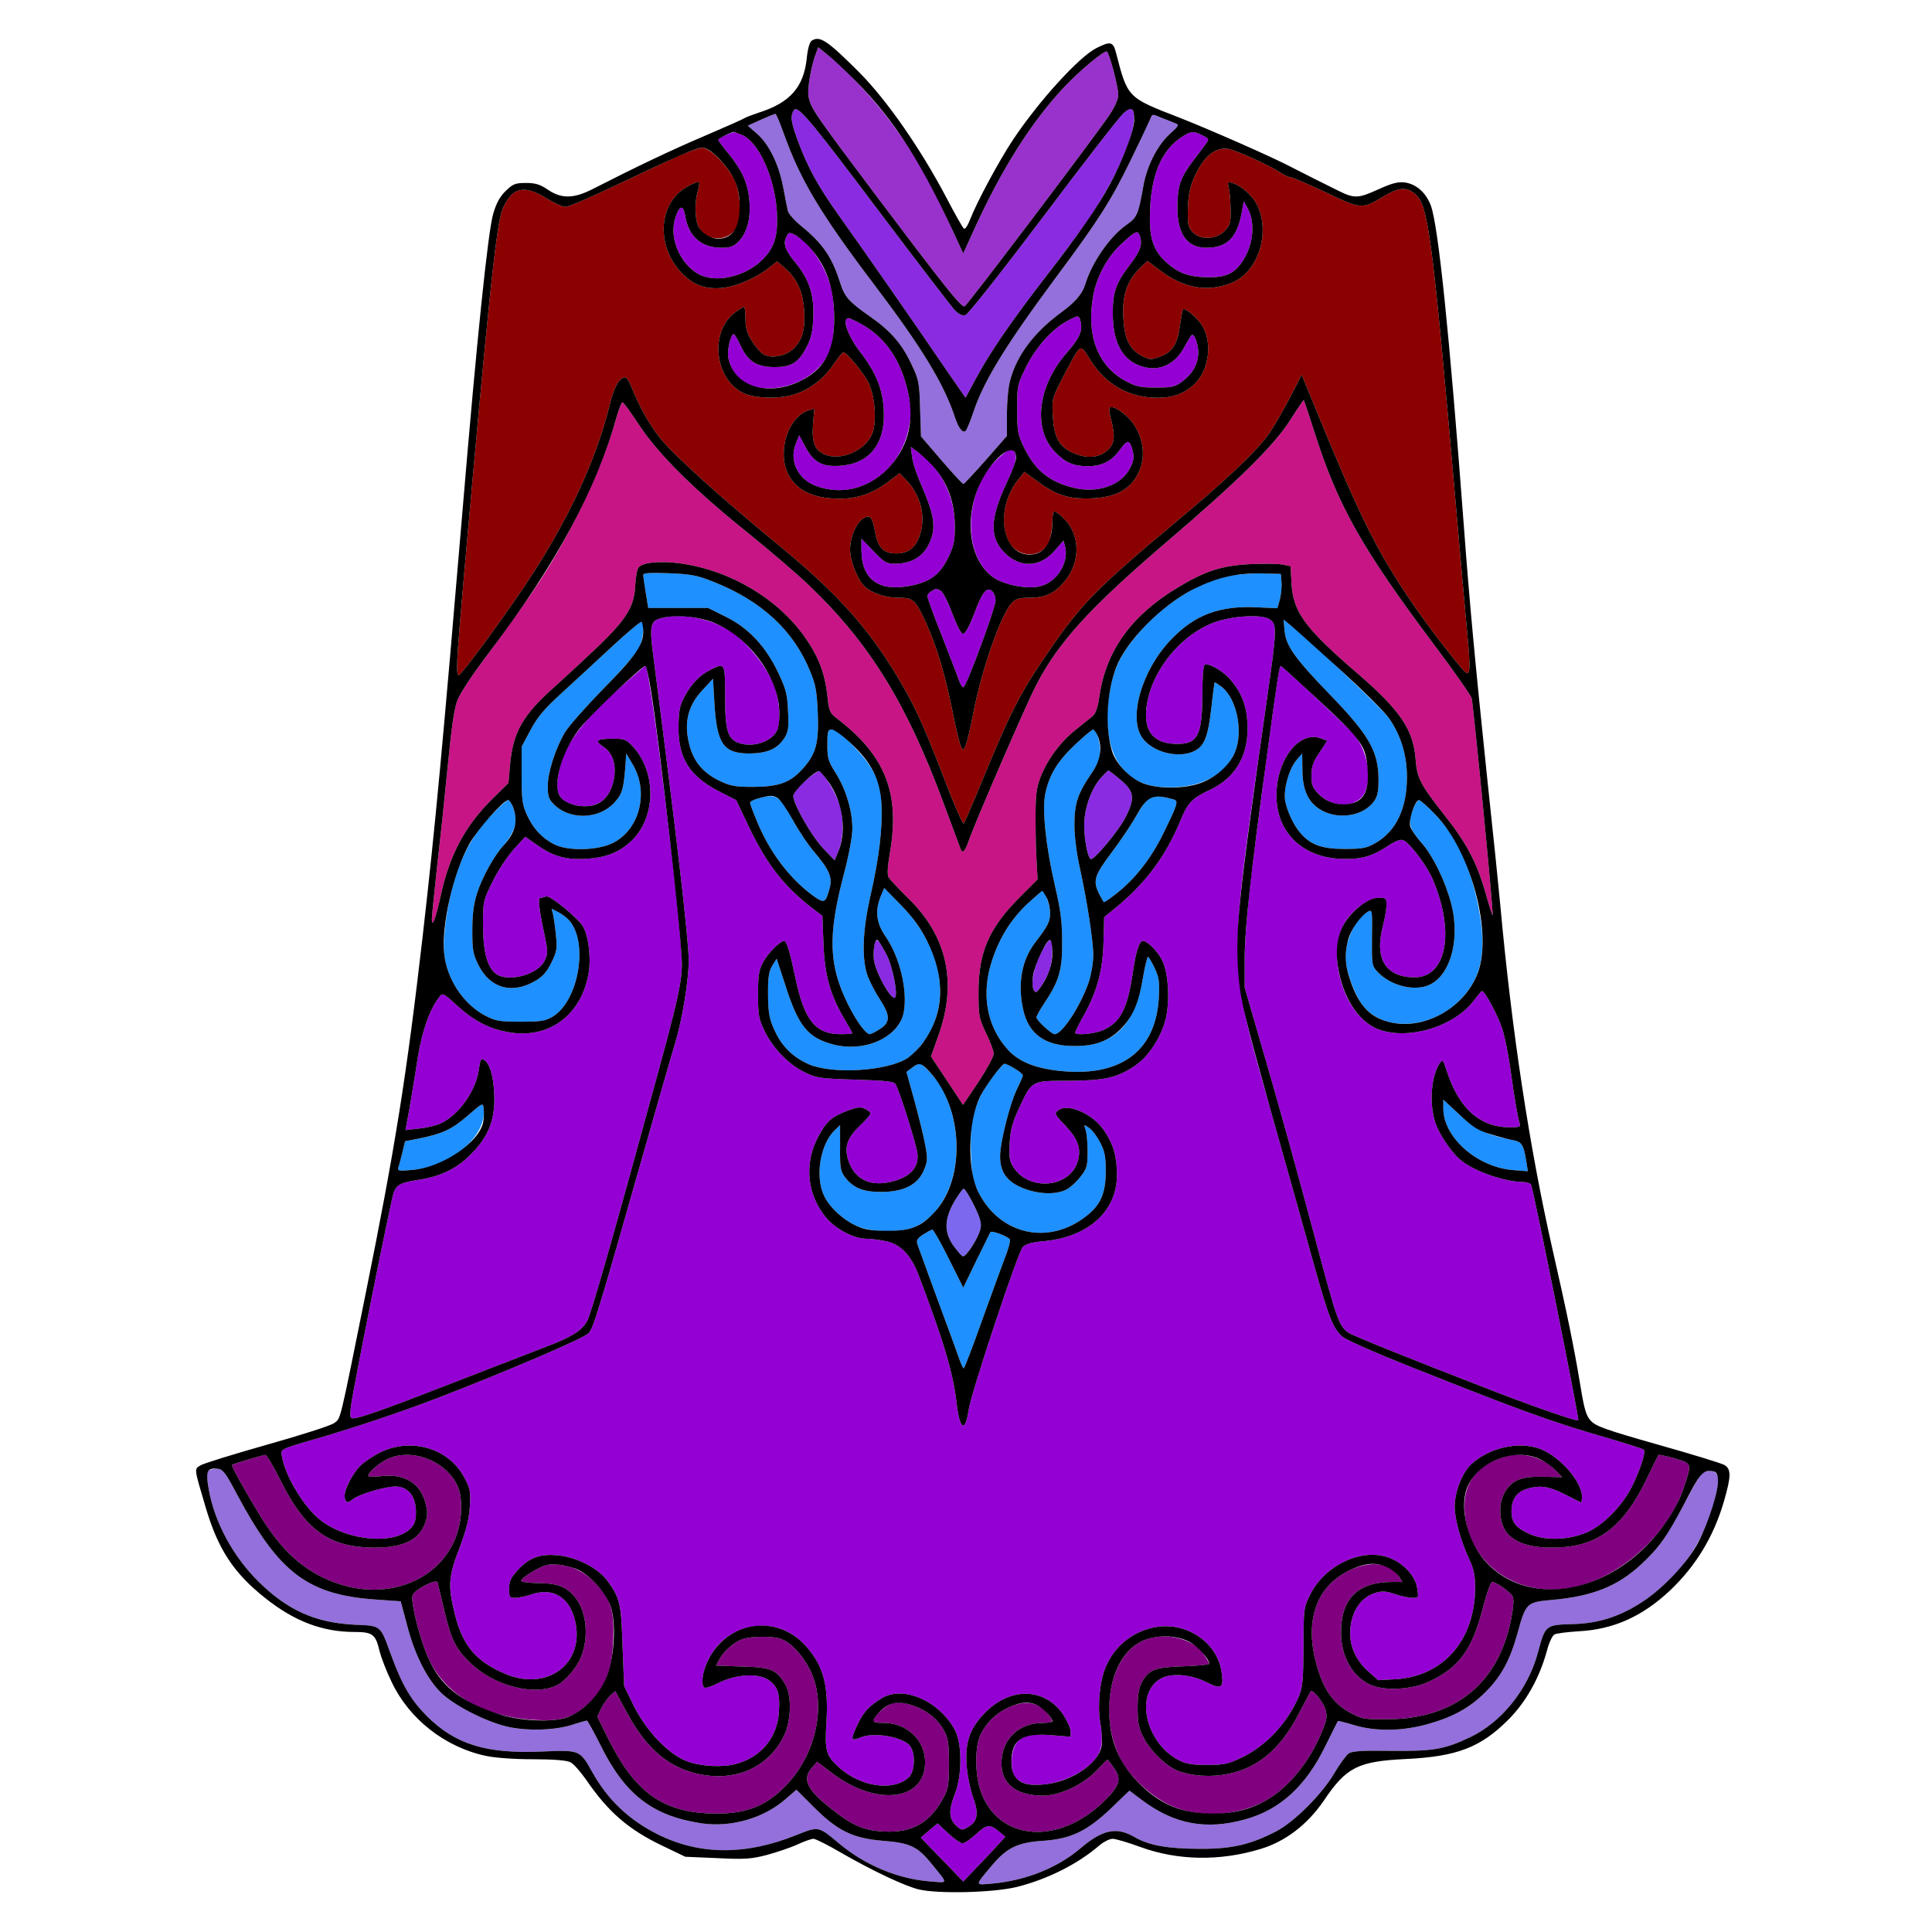 <?xml version="1.0" encoding="utf-8"?>
<!-- Generator: Adobe Illustrator 21.0.0, SVG Export Plug-In . SVG Version: 6.00 Build 0)  -->
<svg version="1.1"
	 id="svg108" inkscape:version="0.92.2 5c3e80d, 2017-08-06" sodipodi:docname="17 #37004.svg" xmlns:cc="http://creativecommons.org/ns#" xmlns:dc="http://purl.org/dc/elements/1.1/" xmlns:inkscape="http://www.inkscape.org/namespaces/inkscape" xmlns:rdf="http://www.w3.org/1999/02/22-rdf-syntax-ns#" xmlns:sodipodi="http://sodipodi.sourceforge.net/DTD/sodipodi-0.dtd" xmlns:svg="http://www.w3.org/2000/svg"
	 xmlns="http://www.w3.org/2000/svg" xmlns:xlink="http://www.w3.org/1999/xlink" x="0px" y="0px" viewBox="0 0 850 850"
	 style="enable-background:new 0 0 850 850;" xml:space="preserve">
<style type="text/css">
	.st0{fill:none;}
	.st1{fill:#9932CC;}
	.st2{fill:#8A2BE2;}
	.st3{fill:#9370DB;}
	.st4{fill:#9400D3;}
	.st5{fill:#8B0000;}
	.st6{fill:#C71585;}
	.st7{fill:#1E90FF;}
	.st8{fill:#7B68EE;}
	.st9{fill:#800080;}
</style>
<sodipodi:namedview  bordercolor="#666666" borderopacity="1" gridtolerance="10" guidetolerance="10" id="namedview110" inkscape:current-layer="svg108" inkscape:cx="846.88139" inkscape:cy="343.36704" inkscape:pageopacity="0" inkscape:pageshadow="2" inkscape:window-height="978" inkscape:window-maximized="1" inkscape:window-width="1920" inkscape:window-x="0" inkscape:window-y="1" inkscape:zoom="0.41647059" objecttolerance="10" pagecolor="#ffffff" showgrid="false">
	</sodipodi:namedview>
<g id="g106" transform="translate(0,0) scale(1,1)">
	<path id="path4" class="st0" d="M0,0h425h425v425v425H425H0V425V0z M354.9,26c-1.4,12.4-7.4,19.2-20.9,23.5c-3,1-5.9,2.1-6.5,2.5
		c-0.5,0.4-8.4,3.9-17.5,7.8c-14.6,6.2-29.9,13.5-49.5,23.5c-8.1,4.1-13.5,4.2-19.4,0.2c-3.6-2.4-5.5-3-9.7-3
		c-4.7,0-5.7,0.4-8.9,3.5c-2.6,2.5-4.1,5.3-5.5,10c-2.3,7.8-7.2,55.1-13.5,130.5C187.1,420,180.9,469.9,160.9,569
		c-11.7,58-10.9,54.9-13.9,57.1c-1.4,1.1-14.6,5.3-29.5,9.5c-14.8,4.2-28.1,8.3-29.3,9.1c-2.8,1.7-2.9,1,2.2,18.2
		c5.5,18.7,12.3,29.1,26.3,40.2c12.8,10.2,25.2,14.9,39.2,14.9c8,0,9.4,1,11.1,8.5c0.7,2.7,3,8.8,5.3,13.5
		c7.7,16.3,23.5,28.7,41.4,32.5c4,0.9,12.5,1.5,20.8,1.5c9.1,0,14.9,0.5,16.4,1.3c1.4,0.6,4.4,4.1,6.9,7.6
		c9.7,14.2,18.6,22,33.7,29.2l10,4.8l14,0.6c12.2,0.6,15,0.4,21.9-1.4c4.4-1.2,10.4-3.2,13.4-4.6c3-1.4,6.2-2.5,7.1-2.5
		s6.3,2.7,12.1,6.1c14.4,8.3,28.2,14.7,34.3,16.2c8.8,2,32.7,1.4,43-1.1c13.5-3.4,26.8-10,36.5-18.4c1.8-1.5,4.4-2.8,5.7-2.8
		s6.8,1.6,12.2,3.6c16.4,6,35,6.3,52.8,0.9c11-3.3,20.7-10.7,28-21.4c9.8-14.6,15-17.2,36-18.2c9.2-0.5,17.1-1.4,20.5-2.4
		c20.6-6.4,35.3-22.4,41.6-45.3c0.9-3.5,2.4-6.7,3.3-7.1c0.9-0.5,5.7-1.1,10.6-1.4c15.5-0.8,28.2-6.6,40.4-18.1
		c11.4-10.9,19.1-23.7,23.6-39.2c3.1-10.8,3.2-13.9,0.3-15.8c-1.3-0.8-14.4-4.8-29.3-9c-22.9-6.5-27.4-8.1-29.6-10.5
		c-2.1-2.3-2.9-4.9-4.8-16.7c-2.5-15.1-5.7-30.9-12.1-58.9c-10.1-44.6-17.9-95.9-23-152c-0.6-6.6-3.1-31-5.6-54.2
		c-5.5-52.8-7.8-77.4-10.4-112.3c-6.3-84-11.2-131.7-14.5-140.6c-2.1-5.6-6.4-9.4-11.3-10.1c-3.1-0.4-5.6,0.2-12,3.1
		c-8.6,3.9-10.3,4-17.2,0.6c-6.7-3.3-15.5-7.7-20.5-10.3c-8.2-4.4-37.2-17.1-50-22.1C496,42.9,496.1,43,491,23.2
		c-1.3-4.9-2.4-5.2-8.7-2c-7.5,3.8-24.9,22.8-36.5,40.1c-6.2,9.3-16,27.5-19.1,35.5c-0.9,2.4-2,4.1-2.6,3.8
		c-0.5-0.3-3.9-6.3-7.6-13.4c-11.4-21.7-26.3-43.1-38.4-55.3c-5.8-5.8-12-11.6-13.8-12.7C358.2,14.9,355.9,16.6,354.9,26z"/>
	<path id="path6" class="st1" d="M360,20.8l4.1,3.3c7.6,6,19.7,18.8,27.3,28.9c11.5,15.3,18.4,27.5,31,55.5l1.4,3l4.3-9.5
		c12.5-27.6,25.7-48.4,40.3-63.9c6.8-7.2,17.8-16.3,18.6-15.4c1.3,1.3,5,15.6,5,19c0,1.9-1.5,5.3-3.9,8.9
		c-7.2,10.6-62.6,83.8-63.7,84.2c-1.6,0.4-8.4-8.2-39.3-49.2c-27.1-36.1-28.4-38-29.4-43.2c-0.6-3.1,1.2-13.5,3.2-18.7L360,20.8z"/>
	<path id="path8" class="st2" d="M498.2,48.3c3.6,5.7-6.2,29.5-20.7,50.2c-3.5,4.9-11.6,15.7-18,24c-14.4,18.7-23.9,32.4-30,43.8
		l-4.7,8.7l-8.1-11.7c-13.6-20-37.4-54.2-46.8-67.3c-10.1-14.2-14.3-21.8-18.9-34.1c-2.2-5.9-3.1-9.5-2.6-11.3
		c0.3-1.4,1-2.6,1.5-2.6c2.5,0,8.8,7.7,36.7,44.8c16.9,22.4,31.9,42,33.4,43.6c2,2,3.3,2.6,4.8,2.2c1.2-0.4,16.1-19.3,34.3-43.4
		c17.6-23.5,33.5-43.9,35.2-45.4C496.6,47.8,497.6,47.4,498.2,48.3z"/>
	<path id="path10" class="st3" d="M341.1,50.1c0.4-0.1,2.1,4.1,3.9,9.1c7.2,20.1,16.1,35,39.6,66c21,27.7,30.7,43.7,35.5,58.3
		c1.6,4.9,3.5,7.3,4.8,6c0.5-0.6,1.9-3.9,3.1-7.5c4.7-14.3,14.1-29.6,36.9-60.4c18.4-24.7,23.9-33.3,32.7-51.4
		c4.2-8.6,8-16.7,8.5-17.9c0.8-2.2,0.9-2.2,4.6-0.6c2.1,0.8,4.8,1.9,6.1,2.4c2.1,0.8,2.1,1-2.3,5c-5.4,5-10,14.1-11.5,22.9
		c-2.2,12.5-2.8,13.7-7.5,17c-7.1,4.9-15.2,16.6-18,26c-1.2,4.1-4.4,7.9-10.3,12.2c-12.3,9-19.8,19-22.8,30.2
		c-0.8,2.8-1.4,9.4-1.4,14.8v9.6l-9.2,10.5c-5.1,5.8-9.6,10.6-9.9,10.6c-0.4,0.1-4.7-4.6-9.7-10.4l-9-10.5l-0.4-12.3
		c-0.3-11.2-0.6-12.8-3.6-19c-4.2-9.2-9.2-15-18.2-21.3c-9.6-6.7-11.4-8.7-13.5-15.4c-3.5-11-7.7-17-16.9-24.5
		c-3.1-2.5-5.8-5.6-6-6.8c-0.3-1.2-1.2-6-2.1-10.7c-2-10.1-6.3-18.8-11.7-23.4l-3.8-3.3l5.7-2.6C337.9,51.3,340.8,50.1,341.1,50.1z"
		/>
	<path id="path12" class="st4" d="M326.5,59.4c7.3,3.1,14.4,18.7,15.3,33.8c0.6,10.5-1,15.7-6.4,21.1c-7.7,7.6-20.9,10.5-28.4,6.1
		c-8.2-4.8-12.8-16.3-9.8-24.8c1.8-5.5,3.5-5.6,4.3-0.4c1.5,8.9,7.1,13.8,16,13.8c3.8,0,5.2-0.5,7.5-2.8c3.6-3.7,5.4-10.1,4.7-17.8
		c-0.6-7.6-3.1-13.3-9-20.6c-2.6-3.1-4.7-5.9-4.7-6.3c0-0.3,1.5-1.2,3.3-2C323.3,57.7,322.5,57.8,326.5,59.4z"/>
	<path id="path14" class="st4" d="M529.1,59.6c2.7,1.3,2.9,1.7,1.7,3.3c-0.7,1-3.4,4.6-6,8c-5.5,7.3-6.8,11.1-6.8,20.4
		c0,11.7,4.3,17.7,12.7,17.7c9.4,0,13.8-4.6,15.8-16.5l0.7-4l1.9,3.5c2.8,5.4,2.5,13.4-0.8,20.1c-3.9,7.5-7.8,9.9-16.1,9.9
		c-8.6,0-13.4-1.6-18.6-6.2c-5.9-5.1-7.8-10.3-7.7-20.3c0.1-18,4.9-29.6,14.6-35.6C524.2,57.6,525.2,57.6,529.1,59.6z"/>
	<path id="path16" class="st5" d="M309,65c3.2,0,10.8,7.6,14.1,14c2.6,5.3,3.2,15.6,1.1,20.6c-3,7-13.8,7-17-0.1
		c-1.5-3.2-1.6-10.8-0.2-15.4c0.5-1.9,0.8-3.6,0.6-3.8c-0.7-0.8-6.3,2-9,4.5c-9.3,8.7-8.7,24.9,1.3,35.3c5.3,5.5,10.9,7.4,18.4,6.5
		c5.8-0.6,14.8-4.6,19.9-8.7l3.7-2.9l3.6,3.1c5.3,4.7,7.7,10.2,8.3,18.5c0.5,8.4-0.8,13-4.7,16.8c-3.3,3.2-9.6,4.5-13,2.6
		c-1.2-0.6-3.6-3.2-5.2-5.8c-2.3-3.6-2.9-5.7-2.9-9.9c0-2.9-0.3-5.3-0.7-5.3c-0.3,0-2.2,1.2-4.1,2.6c-11.2,8.6-8.8,29.6,4.2,35.5
		c5,2.2,15.3,2.5,21.8,0.5c6.7-2,13-6.7,17.3-13c2.1-3.1,4.2-5.6,4.5-5.6c1.6,0,9.3,9.5,11.3,13.8c2.9,6.6,3.5,17.8,1.2,22.6
		c-3.4,7.1-13.7,11.4-20.5,8.6c-4.6-1.9-5.9-5.3-5.3-13.4l0.6-6.8l-2.4,0.7c-9.2,2.8-14.1,18.2-9.1,28.2
		c3.7,7.1,10.9,10.6,22.2,10.7c8.1,0.1,15-2.3,21.6-7.3l5.2-3.9l3,3.1c6.1,6.5,8.4,15.2,6.2,23.1c-1.7,6.2-5,9.1-10.6,9.1
		c-5.7,0-8.1-2.4-9.4-9.5c-1.2-6.5-2.1-7.6-4.9-6.1c-3.2,1.7-6.1,8.3-6.1,13.8c0,5.2,3.4,13.6,6.6,16.5c3.3,2.9,9.1,4.8,14.7,4.8
		c6.5,0,7.4,0.8,12.1,11c4.7,10.4,8.2,21.9,11.6,38.6c1.5,7.9,3.3,15.1,3.9,16.1c0.9,1.6,1.1,1.5,2.1-1.1c0.6-1.6,2-7.6,3.1-13.3
		c3.7-19.5,12.2-43.8,17-49c1.8-1.8,3.3-2.3,7.6-2.3c7.1,0,11.1-1.8,15.5-7c7.2-8.3,7.2-20.5,0.1-27.6c-1.8-1.9-3.8-3.4-4.3-3.4
		c-0.6,0-1,1.9-1,4.2c0,2.4-0.5,6-1.1,8c-2.4,8.9-14.9,8.9-18.6,0c-3.4-8-1.3-19.1,5-26.6l2.4-3l5.1,3.7c8.4,6.3,13.6,8.1,22.7,8
		c12.5-0.1,19.7-4.1,23.1-13c2.3-5.9,1.3-13.2-2.5-19.2c-2.9-4.5-9.4-9.1-10.8-7.7c-0.4,0.4-0.2,2.7,0.5,5.1c2,7.7,1.6,11-1.9,13.9
		c-3.8,3.2-9.5,3.4-15.4,0.6c-5.6-2.7-7.8-6.8-8.3-16c-0.4-7.5-0.4-7.6,4.6-17.3c8-15.2,7.2-14.8,11.9-7.3c7,11,17.1,16.6,29.7,16.6
		c7.4,0,13-2.4,17.3-7.3c5.6-6.4,6.5-18.2,1.9-24.9c-2.3-3.4-7.3-7.5-8.1-6.7c-0.2,0.3-0.9,3.6-1.4,7.4c-1.2,8.3-3.4,11.5-9,13.5
		c-3.9,1.4-4.4,1.3-7.9-0.5c-5.4-3-7.5-7.4-8-17c-0.5-9.5,1.7-16.1,7.3-21.5l3.3-3.2l5.5,4.1c10.5,8,21,9.8,31.7,5.5
		c11.6-4.7,17.2-22.3,10.9-34.6c-2-3.9-6.8-8.1-10.7-9.3c-2.1-0.6-2.2-0.4-1.6,2.2c0.4,1.5,0.8,5.8,0.8,9.5c0.1,6.1-0.2,7-2.7,9.5
		c-3.7,3.7-10.5,4-13.9,0.5c-2-2-2.3-3.3-2.2-9.5c0.1-8.4,1.5-13.3,5.7-20.1c3.4-5.4,8-8,12.5-7c4,0.9,17.9,7.3,22,10
		c1.9,1.3,4.2,2.4,5,2.4c0.8,0,7.7,3,15.4,6.6c15.7,7.5,16,7.5,25.2,2c6.8-4.1,10.2-4.5,13.9-1.5c6.1,4.7,7.7,16.9,18.2,136.9
		c1.9,22.3,4.2,47.6,5,56.3c1.7,18.1,1.4,20.2-2.2,16c-8.3-9.9-17.8-22.5-25.3-33.9c-13.8-21-20.7-35.3-41.5-86.2l-3.8-9.3
		l-5.6,10.8c-3.1,6-7.3,13.1-9.3,15.8c-5.6,7.7-19.4,20.6-40.3,38c-34.6,28.9-41.9,36.3-55.7,56.5c-13.9,20.3-16.8,26.1-33,65.5
		c-2.3,5.5-4.4,10.3-4.8,10.8c-0.3,0.4-3-5.5-6-13c-11.1-28.9-14.3-36.1-20.7-47.3c-13.7-24-27.8-40-54.3-61.8
		c-26.3-21.6-46.8-40.2-52.6-47.5c-5-6.3-9.2-13.9-12.8-23c-0.8-2-2-3.7-2.5-3.7c-2.5,0-4.9,4.2-6.6,11.1
		c-6.2,25.6-18.7,52.4-37.8,80.9c-10.6,15.7-27.7,39-28.8,39c-1.4,0-1.1-5.4,2.1-42.3C214.8,132.8,218.4,98.3,221.1,92
		c4.2-9.7,9.4-10.9,19.4-4.7c3.3,2,7.1,3.7,8.3,3.7c1.3,0,10.5-3.9,20.5-8.7c10-4.7,22.5-10.6,27.7-13C302.2,67,307.6,65,309,65z"/>
	<path id="path18" class="st4" d="M349.9,103.4c6.3,3.3,13.1,13.3,15.7,23.1c1.9,7,1.8,21.1-0.2,27c-3.2,9.2-13.4,16.3-25,17.3
		c-10.6,0.8-18.3-4.3-20-13.5c-0.6-3.1,1.1-10.3,2.4-10.3c0.4,0,1.7,2.2,3,5c3.2,7,7.1,9.5,14.9,9.5c7.6,0,10.7-2,14.3-9.1
		c1.9-3.7,2.6-6.8,2.8-12.9c0.4-9.8-1.8-16.6-7.8-23.9c-4.6-5.5-5.6-8.5-4-11.5C347,102.1,347.3,102.1,349.9,103.4z"/>
	<path id="path20" class="st4" d="M501.4,103.6c1.4,3.7,0.4,6.8-4.3,12.9c-6.1,8-7.6,12.1-7.5,21.5c0,11.9,3.8,19.6,11.1,22.6
		c8.1,3.4,15.8,0.5,20.3-7.8c1.4-2.6,2.9-5,3.2-5.3c1.1-1.2,3,3.7,3,7.6c-0.1,5-2.4,9.2-6.9,12.6c-3.3,2.5-4.4,2.8-11.7,2.8
		c-7.1,0-8.8-0.4-13.6-3c-12.2-6.7-17.2-20.2-14-37.6c1.6-8.5,6.3-17.1,12.6-22.8C499.6,101.6,500.5,101.2,501.4,103.6z"/>
	<path id="path22" class="st4" d="M475.5,141.8c0.8,4-0.6,7-6.3,13.6c-12.7,14.5-14.9,33.4-5,43.5c4.6,4.7,8.2,6.2,14.4,6.2
		c6.3,0,10.6-2.2,14.4-7.6c3-4.2,4.2-4,5.3,0.8c0.7,2.8,0.5,4.5-1,7.4c-3.8,7.9-14.6,11.6-25.4,8.8c-10.7-2.7-16.9-8-21.8-18.5
		c-2.3-4.8-2.6-6.8-2.6-16.1c0-10.2,0.1-10.7,3.9-18.4c4.3-8.7,11.6-16.9,18.2-20.3C474.6,138.5,474.7,138.5,475.5,141.8z"/>
	<path id="path24" class="st4" d="M379.5,142.9c10.5,6,17.2,16.2,20.2,30.6c1.2,6,1.3,8.8,0.4,13.6c-3.7,21.1-23.1,33.6-41.3,26.6
		c-8-3.1-11.7-11.2-8.6-18.7l1.4-3.5l2.9,5.4c3.3,6,6.6,8.1,12.8,8.1c14.6,0,22.4-9,21.5-24.8c-0.5-9.1-3.4-16.3-10.1-25
		c-4.1-5.3-6.7-10.6-6.7-13.8C372,139.3,374,139.7,379.5,142.9z"/>
	<path id="path26" class="st6" d="M573.6,176c0.1,0,2.3,6.5,4.8,14.4c10.2,32,20.7,50.7,51.9,92.4c9.2,12.2,16.9,23.2,17.2,24.5
		c0.9,4.6,9.7,94.8,9.2,95.3c-0.2,0.2-1.5-4-3-9.3c-3.9-13.7-8.3-22.2-18.3-34.8c-10.6-13.5-12-16.2-12.6-24.6
		c-1-12.9-6.8-21.4-25.3-37.4c-23.5-20.2-28.7-27.3-29.3-40.2l-0.4-7.2l-3.5-0.7c-1.9-0.4-8.3-0.4-14.1-0.2
		c-12.6,0.6-20,3-32.2,10.4c-20.1,12.1-31.2,27.5-34.2,47.1c-0.8,5.7-1.7,8.2-3.2,9.5c-1.2,0.9-4.6,3.7-7.6,6.1
		c-6.4,5.1-12.1,12.7-15.2,20.6c-1.8,4.7-2.2,7.6-2.2,18.1c0,6.9,0.2,15.7,0.5,19.7l0.4,7.2l-7.4,7.4
		c-13.9,13.8-18.6,24.5-18.6,42.2c0,10.4,0.2,11.4,3.3,18c1.9,3.8,3.4,8,3.4,9.1c0,1.2-3,6.8-6.7,12.4l-6.8,10.1l-7-10.6l-7.1-10.7
		l3.4-9.6c8.2-23.2,3.6-43.5-13.5-60.1c-4.2-4.1-8-8.2-8.6-9.2c-0.6-1.2-0.4-4.7,0.6-10.5c4.6-26.4-1.9-43-23.4-59.4
		c-3-2.3-3.4-3.1-4.1-10c-1.1-9.8-3.9-17.2-9.9-25.7c-12-17-32.7-29.3-54.6-32.4c-8.7-1.2-16.8-0.5-18.5,1.7
		c-0.7,0.7-1.3,4.2-1.5,7.7c-0.4,9.4-3.6,14.7-15.7,26.5c-5.7,5.4-14.5,13.6-19.5,18.1c-14.3,12.6-18.6,20.2-19.9,34.7l-0.7,7.9
		l-7,6.9c-12.2,12.1-18.9,24.7-22.8,42.7c-2.2,10.1-3.9,14.5-3.9,10.1c0-1.1,1.1-11.9,2.4-23.9c1.4-12,3.5-31.9,4.7-44.3
		c1.5-15.5,2.7-24.1,4.1-27.8c1.3-3.3,6.8-11.7,14.5-21.8c6.8-9.1,16.5-22.7,21.4-30.2c14.9-22.7,28.3-51.3,34.4-73.5
		c0.9-3.1,2-5.7,2.4-5.7s3.6,4.4,7.1,9.7c8.4,12.9,24.3,28.7,47.5,47.3c9.9,8,22.2,18.5,27.4,23.5c26.6,25.4,43,52,59.1,95.5
		c4,10.7,7.5,20.1,7.7,20.7c0.8,2,2,0.6,3.4-3.5c2.3-7,25.1-59.7,29.7-68.6c9.9-19.2,23.8-34.4,58.7-64.2
		c30.2-25.8,46.2-41.6,53.1-52.5C570.7,180,573.4,176,573.6,176z"/>
	<path id="path28" class="st4" d="M400.7,196.6l3,2.2c10.5,7.5,16.4,19.4,16.4,33.1c0,6.3-0.5,8.4-3.1,13.8
		c-3.7,7.4-8.2,10.6-17.5,12.2c-13.2,2.3-20.5-3.3-20.5-15.8V237l5.3,5.5c4.8,5,5.7,5.5,9.5,5.5c8.5,0,14.1-4.3,16.3-12.4
		c1.4-5.2,0.2-10.8-4.6-21.8c-2-4.5-3.9-10.1-4.2-12.6L400.7,196.6z"/>
	<path id="path30" class="st4" d="M445.6,198.1c2.3,1.9,1.6,5.1-2.7,14.3c-7.4,15.8-7.6,24.1-1,30.7c6.8,6.9,15.6,6.6,22-0.7l4-4.6
		l0.7,2.6c1.8,7.3-3.8,16-11.3,17.6c-4.7,1.1-12.5-0.1-17.9-2.6c-16.4-7.8-16.3-39.8,0.3-54.3C443.3,197.9,444.6,197.2,445.6,198.1z
		"/>
	<path id="path32" class="st7" d="M294.3,252.2c9.6,0.4,12.3,0.9,19.2,3.6c21.6,8.5,35.7,21.6,43,39.7c2.4,5.8,2.9,8.9,3.3,18.3
		c0.5,13.1-0.8,18-6.7,24.5c-5.4,6-10.4,7.8-21.5,7.9c-8,0-10-0.3-14.9-2.6c-8.5-4.1-12.7-9.9-14.2-19.8c-1.1-7.6,0.9-14.1,6.4-20
		l4.8-5.2l0.6,10.5c1.1,18.4,4,22.4,15.5,22.4c7.9-0.1,12.3-2.1,15.3-6.8c1.7-2.7,2-4.5,1.6-11.7c-0.3-7.4-0.8-9.6-4.3-17
		c-5.5-11.6-13.1-19.8-23.2-24.7l-7.6-3.8h-13.2h-13.2l-1.1-6.7c-0.6-3.7-1.1-7.2-1.1-7.9C283,252.1,286.1,251.9,294.3,252.2z"/>
	<path id="path34" class="st7" d="M555,252.3l8.5,0.2l0.3,3.7c0.2,2-0.2,5.4-0.7,7.5l-1.1,3.9l-9.1-0.4
		c-16.3-0.8-27.3,3.3-37.7,14.2c-12.9,13.4-19,34.7-12.5,43.4c4.6,6.2,15.7,9,22.6,5.7c4.6-2.2,6.2-6.3,7.7-19.6
		c0.6-5.7,1.3-10.5,1.4-10.7c0.2-0.1,1.5,0.8,3.1,2c6.8,5.3,9.7,20.3,5.6,29.3c-4.3,9.5-14.9,15-28.7,14.9
		c-9.6-0.1-15.6-2.5-20.7-8.5c-5.6-6.5-7.8-18.7-5.8-31.6c1.6-10.5,4.3-16.9,10.6-24.8c11.1-14.1,27-24.8,41.6-28
		C543.6,252.8,550.3,252.2,555,252.3z"/>
	<path id="path36" class="st4" d="M413.9,259.9c1,0.6,3.3,5.1,5.1,10.1c2.5,6.4,3.9,9,4.9,8.8c0.9-0.2,2.8-3.8,4.6-8.5
		c3.5-9.6,5.6-12.3,7.9-10.3c0.9,0.7,1.6,2.6,1.6,4.3c0,2.9-12.2,36.2-14,38c-0.4,0.5-1.5-1.1-2.3-3.5s-4.3-11.3-7.6-19.8
		c-3.4-8.5-6.1-16-6.1-16.7c0-0.7,0.8-1.7,1.8-2.2C411.9,258.8,411.8,258.8,413.9,259.9z"/>
	<path id="path38" class="st4" d="M323.2,279c6.4,4.9,13.6,13.9,16.8,21.2c2.8,6.3,3.8,16.5,2,20.9c-2.1,5-10.3,7.9-16.6,5.9
		c-5.3-1.8-6.4-5.3-6.4-21c0-14.5,0-14.6-6.8-11.1c-4.7,2.4-8.3,6.3-11.3,12.1c-1.9,3.6-2.3,6.1-2.4,13c0,13.9,5,21.7,18.5,28.5
		l6.9,3.5l5.5,11.6c8.2,17.1,15.7,26.6,28.8,36.6l3.6,2.7l0.5,12.3c0.5,13.8,3,22.6,9.2,33.1c1.9,3.2,3.5,6,3.5,6.3
		c0,0.2-2.3,0.4-5.1,0.4c-11.1,0-16-6-19.9-24.5c-2.5-11.9-3.9-16.5-5-16.5c-1.8,0-7.2,5.4-9.3,9.4c-1.8,3.4-2.2,5.7-2.2,14.1
		c0,8.8,0.3,10.7,2.7,15.7c3.5,7.6,10.7,15.1,17.7,18.5c5.3,2.6,6.6,2.8,22.4,3.3c13.4,0.4,17,0.8,17.7,2c1.6,2.5,9,25.8,9.6,30.3
		c0.8,5.9-2.6,10.1-10.2,12.3c-10.2,2.9-17.6-0.5-20.3-9.5c-1.7-5.7-0.3-9.6,5.4-15c2.5-2.4,4.5-4.7,4.5-5.2s-1.1-1.4-2.5-2.1
		c-1.9-0.9-3.4-0.7-7.2,0.7c-7.3,2.7-9.7,4.8-13.3,11.6c-6.4,12-4.9,25.8,3.7,35.9c4.2,4.9,12.1,9,17.5,9c2,0,6,0.5,8.7,1.1
		c6.2,1.3,10.9,6.1,14.1,14.5c11.3,29.7,15.4,43.6,16.9,56.9c1.3,11.4,3.8,13,5.2,3.1c1-7.4,21.7-69.7,23.9-72
		c1.3-1.3,4.1-2.1,9.9-2.6c19.2-2,31.5-13.3,31.5-29c0-8.2-1.5-13.5-5.7-19.7c-4.8-7.2-15.9-12.1-20.1-8.8c-1.8,1.4-1.7,1.7,3.2,6.8
		c5.7,6.1,7.1,10.4,5.2,16.1c-3.6,11.1-20.9,12.7-27.8,2.6c-2.1-3.1-2.3-4.4-2-11.1c0.4-6.1,1.2-9.1,4.3-15.7
		c5.6-11.9,5.1-11.7,21.8-11.7c15.8-0.1,21-1.3,28.9-6.5c5.7-3.8,11-11.6,13.3-19.4c2.4-8.1,1.7-21.4-1.3-27.3
		c-2-3.9-6.4-8.3-8.3-8.3c-1.7,0-3.1,4.4-4.5,13.9c-2.3,15.8-5.4,21.8-12.8,25.2c-3.9,1.8-12.6,2.6-12.6,1.2c0-0.3,1.5-3.4,3.4-6.8
		c6.2-10.9,8.8-20.6,9.1-33l0.3-11l4.9-4c13.3-10.9,22.2-22.8,28.7-38.6c3.2-7.8,5.1-9.7,12.7-13.3c11.9-5.5,17.6-15.9,16.7-30
		c-0.5-7.7-2.8-13.2-7.8-19c-3.3-3.6-9.4-7.1-11-6.1c-0.6,0.4-1,5.7-1,12.3c0,18.9-2,22.7-11.6,22.5c-9.7-0.2-14-5.3-13.1-15.2
		c1.5-15.8,14.3-32.3,29.7-38.2c7.7-2.9,21-3.8,24.5-1.5c3.4,2.2,3.3,4.4-1,34.6c-17.4,121.7-17.5,113.3,1,179.6
		c7,24.7,15.6,55.5,19.2,68.4c7.1,25.4,8.7,29.4,13.1,33.2c1.7,1.4,14.6,7.1,28.7,12.7c50.5,20.1,62.4,24.4,87.5,31.7
		c8.5,2.5,15.8,4.8,16.2,5.2c1,1-1.5,8.8-5.2,16.2c-4.1,8.2-11.9,16.3-18.8,19.7c-7.9,3.8-18.8,4.4-26,1.3c-6.2-2.7-8.2-5.1-8.2-10
		c0-5.1,2.1-8.3,6-9.7c6.1-2.1,10.4-1.5,17.6,2.2c3.7,1.9,6.8,3.5,7,3.5s0.4-1.1,0.4-2.5c0-6.6-9.7-17.7-18.3-21
		c-9.4-3.6-22.6-0.6-30.5,6.8c-4,3.8-7.2,12.2-7.2,18.6c0,5.4,2.7,15.2,6.5,23.3c1.9,4,2.5,7,2.5,12.3c0,23-14,39.1-35.1,40.3
		l-7.6,0.4l-4.3-3.8c-5.2-4.7-7.9-10.4-8-16.5c0-9.1,4.2-16,11.1-18.1c3-0.9,4.7-0.8,8.8,0.6c2.7,0.9,6.2,1.6,7.6,1.6
		c2.6,0,2.7-0.1,2-4.3c-0.8-5-5.2-10.1-11-12.8c-12-5.6-29.4,2.1-36.2,15.9c-2.7,5.6-2.8,6.1-2.8,22.7c-0.1,14.3-0.4,17.7-1.9,21.5
		c-5,11.9-14.6,22.2-25.4,27.3c-5.9,2.8-7.7,3.2-15.2,3.2c-6.8,0-9.3-0.5-12.6-2.2c-14.8-7.9-19.3-29.9-7.3-36
		c4.5-2.3,13-1.6,19.5,1.7c6.8,3.4,7.8,2.8,6.9-3.9c-1.6-13.5-15.8-23-29.8-20.1c-9.7,2-17.5,8.4-21.3,17.6
		c-2.6,6.2-3.6,16.9-2.3,24.5c1.5,8.8,0.6,13.1-3.7,17.4c-9.5,9.5-29.1,13.1-33.9,6.2c-1.9-2.7-1.9-9.9,0-13.6
		c2.2-4.3,6.2-5.5,16-4.7l8.5,0.7v-2.4c0-1.4-1.5-4.6-3.2-7.3c-8.1-11.9-23.1-12.3-34.3-1c-6.8,6.9-9,13.1-8.2,23.4
		c0.3,4.3,1.6,10.5,2.8,13.9c2.7,7.3,2,10.8-2.3,13.2c-2.5,1.5-2.9,1.4-5.2-0.8c-3.2-3-3.3-6.7-0.4-14.1c3.1-8,3.1-21.8,0-27.7
		c-6.8-12.9-22.7-19.9-32.2-14.2c-5.6,3.4-8.1,6.1-10.6,11.4c-3.3,7-3.2,7.7,1.2,5.9c6-2.5,19-0.2,21.9,3.9c2.4,3.4,2,11.2-0.7,13.7
		c-6.6,6.1-20.7,4.3-30.2-4c-6.2-5.5-6.8-7.5-6-20.4c1-16.3-1.4-25-9.3-33.7c-7-7.7-16.6-10.4-26.7-7.5c-7,2.1-12.6,6.9-16,13.9
		c-2.6,5.2-3.4,11.1-1.6,12.2c0.5,0.3,3.3-0.6,6.2-2.1c7.3-3.7,17-4.4,21.6-1.5c4.3,2.8,5.5,6.2,4.9,14.3C342,764.4,335,773,324,776
		c-6,1.7-15.4,1.2-21.7-1.1c-8.2-3.1-17.8-13.1-23.5-24.5l-4.2-8.6l-0.7-17.6c-0.6-19-1.1-21.1-6.8-28.9
		c-4.1-5.6-14.1-10.6-22.6-11.1c-7.5-0.5-11.9,1.3-17,6.9c-2.8,3.1-3.5,4.7-3.5,7.9c0,3.6,0.2,4,2.6,4c1.4,0,4.8-0.7,7.5-1.6
		c9.4-3.1,16.6,1.4,19,12c4.1,18.4-12,30.7-30.4,23.2c-13.2-5.5-19.1-12.4-22.6-26.5c-3.1-12.4-2.8-16.5,2-28.9
		c3-7.9,4.2-12.6,4.6-18.2c0.4-6.8,0.2-8-2.4-12.9c-6.7-12.8-23.1-17.8-36.8-11.2c-3.3,1.6-7.4,4.4-9.2,6.2
		c-3.8,4.1-7.3,11.4-6.6,14c0.6,2.3,1.2,2.3,3.8,0.3c2.8-2.1,14-5.4,18.5-5.4c5.5,0,9,4.3,9,11.1c0,3.9-0.5,5.5-2.4,7.4
		c-7.2,7.2-27.4,5.5-39.2-3.4c-7.6-5.7-16.2-20-17.5-29.1c-0.4-2.3,0.2-2.6,11.1-5.8c19.3-5.5,41.1-12.8,57.7-19.2
		c31.1-12,64.1-26.2,66.2-28.4c2.2-2.4,3.7-7.1,26-85.6c5.5-19.5,11-38.4,12.1-42c3.1-10.1,6-27.5,6-36.4c0-9.3-5.5-56.3-15.5-133.4
		c-1.8-13.6-1.4-15.9,2.9-17.1C299.9,269.3,314.2,272.3,323.2,279z"/>
	<path id="path40" class="st7" d="M282.2,273.6c1.5,1,0.8,8-1.3,11.9c-1.2,2.2-8.3,10.3-15.9,18c-7.5,7.7-14.9,16.1-16.5,18.8
		c-4.2,7.2-7.5,17.6-7.5,23.5c0,4.6,0.4,5.8,2.8,8.2c7,6.9,19.8,6.5,26.5-0.9c3.6-3.9,4.1-5.9,5-18.1l0.2-3.5l2.8,4.7
		c7.4,12.3,3.1,29-8.9,34.8c-6.9,3.3-20.1,3.5-25.9,0.3c-5.3-2.8-8.9-6.8-11.7-12.8c-2-4.4-2.3-6.6-2.3-17.5v-12.5l3.9-7.3
		c3.1-5.8,6-9.2,13.4-16c5.3-4.8,15.2-14,22.1-20.4C275.8,278.4,281.8,273.4,282.2,273.6z"/>
	<path id="path42" class="st7" d="M564.7,272.6l2.5,2c9.8,7.8,41.4,37.6,44.2,41.8c5,7.4,7.6,16,7.6,25.4c0,14-4.8,24-14,29.2
		c-3.9,2.2-5.7,2.5-13.5,2.5c-9.7,0-14.7-1.7-19.1-6.7c-3.1-3.3-6.2-10-7-14.6c-0.8-5,1.8-14.2,5.1-17.9l2.4-2.8l0.1,7
		c0,9.5,2.8,15.1,9,18.3c7.6,3.9,17.9,2,22.4-4.1c1.6-2.2,2.1-4.3,2.1-9.5c0-12.5-4.1-19.7-21-37.2c-15.7-16.2-19.7-21.8-20.3-28.2
		L564.7,272.6z"/>
	<path id="path44" class="st4" d="M284,293c2,0,16,114.3,16,131.1c0,8-2,17-11.6,51.9c-18.7,68.5-28.4,102.3-30.1,105.3
		c-2.6,4.3-6.5,6.8-18,11.2c-5.4,2.1-24.1,9.3-41.6,16.1c-30.8,12-40.5,15.4-43.5,15.4c-1.2,0-1.3-1-0.8-5.3c1-8,17.6-90.8,18.8-94
		c1.4-3.6,3-4.4,11.4-5.7c9.4-1.5,16.4-4.9,22.4-11c7.5-7.4,10.5-14.5,10.5-24.5c-0.1-10.2-2.4-17.4-5.6-17.5c-0.4,0-0.9,2-1.2,4.5
		c-1.3,9.4-8.7,19.9-16.7,23.7c-1.9,0.9-6.2,2-9.6,2.3l-6,0.7l1.8-9.8c0.9-5.5,2.6-15.4,3.6-22.1c1.9-11.7,5.2-21.2,9.5-26.7
		c1.4-1.9,1.7-1.8,7.8,3.8c7.1,6.5,13.8,10.1,22,11.6c17.8,3.5,32.4-6.9,35.8-25.4c1.3-6.9,0-17.3-2.6-21.3
		c-2.7-4-14.4-13.5-16-12.9c-0.8,0.3-1.9,0.6-2.5,0.6c-1.2,0-0.7,4.9,1.8,16.4c1.5,7.3,1.5,8.1,0,11.3c-2.9,6.1-15.9,9.6-21.3,5.8
		c-3.9-2.7-5.8-9.9-5.8-21.6c0-10.4,0.1-10.7,4.3-19.2c2.3-4.7,6.5-11.1,9.3-14.1l5-5.5l5.4,3.8c7.1,5,12.7,6.5,21.9,5.9
		c8.3-0.5,14.4-3,19.6-8c10.7-10.5,10.9-30.3,0.2-41.6c-2.6-2.8-3.7-3.2-8-3.2c-7.7,0-8.8,0.8-4.9,3.4c4.4,2.9,6,8,4.7,14.8
		c-1.8,9.3-8.5,13.3-17.9,10.8c-5.5-1.5-7.5-4.6-6.8-10.8c1.5-13.1,8.1-23,25.7-39.1C277.8,298,283.6,293,284,293z"/>
	<path id="path46" class="st4" d="M563.5,293c0.7,0,29.8,27.2,32.1,30c6,7.1,8.2,19.3,4.7,26c-3.3,6.4-13.8,6.7-20,0.5
		c-2.9-2.9-3.3-4-3.3-8.3c0-4,0.7-6,3.5-10.1l3.4-5.2l-2.7-1c-9.5-3.7-19.7,9.3-19.6,25.2c0,15.7,10.9,26.7,27.4,27.7
		c9.2,0.5,14.3-0.8,21.1-5.3c3.4-2.3,5.8-3.3,7.1-2.9c2.4,0.7,9.2,9.3,12.4,15.7c1.4,2.7,3.4,8.3,4.5,12.5
		c4.7,18.5-0.2,32.2-11.7,32.2c-12.8,0-17.8-8.1-14-22.6c0.9-3.4,1.6-7.6,1.6-9.3c0-2.9-0.3-3.1-3.4-3.1c-4,0-10.8,4.7-14.3,9.9
		c-9,13.3-2.1,39.7,12.2,47.1c12.6,6.4,34.9,0.4,44-11.9c1.7-2.2,3.2-4.1,3.5-4.1c1.3,0,7.3,11.3,9,16.9c1.1,3.3,2.6,11.1,3.5,17.3
		c1.7,12.8,3.4,22.3,4.2,24.4c0.4,1.1-0.6,1.4-4.2,1.4c-13.4,0-22.6-8.2-28-24.8c-1.5-4.8-1.8-5.2-3-3.5c-3.9,5.7-4.8,17.8-2,26.3
		c1.7,5,6.8,12.7,10.9,16.2c5.6,4.9,19.3,9.7,27.3,9.8c1.7,0,3.5,0.5,3.9,1.2c0.9,1.3,21.3,103.1,20.8,103.7s-19-5.8-37.4-12.9
		c-37.9-14.7-61.2-24.1-63.6-25.6c-4.3-2.9-5.1-5.1-14.9-41.9c-7.9-29.7-16.9-62-23.8-85.5l-7.1-24.5v-13c0.1-7.7,1.2-22.2,2.8-35.5
		c2.8-23.3,11.2-85.4,12.2-90.3C562.9,294.2,563.3,293,563.5,293z"/>
	<path id="path48" class="st7" d="M366,321c3.1,0,14.3,11.3,18,18.1c2.7,5.1,3.3,7.6,3.8,14.4c0.6,10.3-1,24-4.9,40.9
		c-3.3,14.6-3.8,26.4-1.5,34c0.8,2.6,3.3,7.6,5.6,11.1c4.9,7.5,4.8,10.4-0.3,13.5c-1.7,1.1-3.6,2-4,2c-1.8,0-6-5.8-9.8-13.5
		c-8.2-16.7-8.7-29.6-2-55.5c2.6-9.8,4.1-17.8,4.1-21.6c0-7.8-2.9-17.3-7.4-24.4c-3.1-4.9-3.6-6.3-3.6-12.3
		C364,321.7,364.2,321,366,321z"/>
	<path id="path50" class="st7" d="M480.9,321c1.4,0,3.1,5,3.1,9.4c0,3.4-0.8,5.6-3.6,9.6c-6.3,9.1-7.7,13.5-7.7,23
		c0,4.9,1,12.5,2.2,18c3.2,14.3,6.1,32.8,6.1,39.3c0,3.2-0.9,8.4-1.9,11.5c-3.6,10.7-11.8,23.2-15.1,23.2c-1.4,0-8-6.1-8-7.4
		c0-0.6,1.6-3.5,3.5-6.3c6.4-9.6,7.9-14.5,7.8-26.8c0-8.7-0.6-13.8-3.1-24.5c-4.1-17.6-5.8-34-4.3-40.9c1.7-8.2,5.4-14.2,13-21.4
		C476.8,324,480.4,321,480.9,321z"/>
	<path id="path52" class="st2" d="M360.5,339.3c2,0.6,7.5,10.1,9.1,15.5c1.8,6.2,1.4,14.8-1,20.4l-1.4,3.3l-5-5.2
		c-5.1-5.4-13.2-19.5-13.2-23.1c0-1.2,2.2-3.9,5.2-6.6C357.1,341.1,359.9,339.1,360.5,339.3z"/>
	<path id="path54" class="st2" d="M487.7,339c0.2,0,2.7,1.9,5.4,4.2c6.1,5.1,6.4,8.2,1.7,17.1C491.7,366,481.7,378,480,378
		c-1.3,0-3-8.5-3-14.9c0-7.3,3-15.9,7.2-20.7C485.9,340.5,487.4,339,487.7,339z"/>
	<path id="path56" class="st7" d="M348.7,360.6c2.6,4.8,6.9,11.2,9.6,14.3c6.6,7.8,8,11.2,6.7,15.9c-1.8,6.7-2.3,6.9-7.8,2.9
		c-9.9-7.4-18.6-18.8-24.1-32.2c-1.7-4-3.1-7.8-3.1-8.3c0-0.6,1.7-1.4,3.8-2C341.6,349.1,342.7,349.8,348.7,360.6z"/>
	<path id="path58" class="st7" d="M516.3,351.7c2.3,0.6,1.9,2-4.4,14.8c-5.3,11-12.5,20.2-20.7,26.6c-2.9,2.3-5.4,4-5.6,3.8
		c-0.2-0.2-1.1-1.8-2-3.6c-2.9-5.7-2.1-8.2,5.3-18c3.8-5.1,8.6-12.1,10.6-15.7c2-3.7,4.6-7.3,5.8-8.1
		C507.3,350.1,510.7,350.1,516.3,351.7z"/>
	<path id="path60" class="st7" d="M223.6,352c1.2,0,3.4,5.7,3.4,8.9c0,2.8-2.5,7.8-5.5,11.1c-4,4.3-9.5,14.2-11.6,21
		c-1.5,4.7-2.1,9.3-2.1,16.3c0,8.9,0.3,10.4,2.8,15.5c5.2,10.1,14.8,12.7,25,6.7c3.1-1.8,5-3.9,7-8c2.4-4.9,2.6-6.3,2-11.8
		c-0.3-3.4-0.9-7.5-1.2-9l-0.7-2.9l2.9,1.5c1.6,0.8,3.7,2.4,4.7,3.5c8.7,9.6,4.4,35.3-7,42.4c-3.4,2-5,2.3-14.3,2.3
		c-9.5,0-11-0.3-15.6-2.7c-9.6-5.1-16.9-16.1-18-27.4c-0.3-3.4,0.1-10.1,1-15.9c3-20,9.3-34.2,20.1-45.2
		C219.8,354.8,223,352,223.6,352z"/>
	<path id="path62" class="st7" d="M624.3,352c0.6,0,4,3,7.4,6.6c8.4,8.7,14.4,21,17.9,36.5c4.8,21.2,3.1,33.5-6.1,43.6
		c-13.1,14.6-35.9,15.8-44.8,2.4c-3.3-5-6.7-14.9-6.7-19.6c0-8.3,4.5-17.6,10-20.5c1.7-0.9,1.8-0.2,1.6,11.4
		c-0.1,12,0,12.5,2.4,15.1c5.1,5.5,14.1,8.3,20.9,6.5c10.6-2.8,15.9-19.7,11.6-36.3c-2.6-9.9-7.8-20.7-12.7-26.4
		c-5.8-6.6-6.5-9.1-4.3-14.8C622.4,354,623.7,352,624.3,352z"/>
	<path id="path64" class="st7" d="M389,390.7l7.4,7.5c15.8,16.2,21.2,36.3,14.1,53c-2.1,5.2-7.2,11.6-11.2,14.3
		c-8.9,5.8-33.4,7.3-43.8,2.6c-6.2-2.8-11-7.3-13.9-13.1c-3.1-6.2-3.7-8.8-3.7-18.6c0-6.7,0.4-9.1,1.9-11.6l1.9-3l3.7,11.3
		c5.8,18.3,9.9,23.4,21.1,26.4c14,3.7,29-3.2,31.1-14.1c1.8-9.6-1.7-24.3-8-33.4c-4.1-5.9-4.7-11.4-2.1-17.7L389,390.7z"/>
	<path id="path66" class="st7" d="M458.6,392c1.1,0,3.4,6.4,3.4,9.7c0,3.8-0.9,5.6-6.8,13.3c-5.7,7.6-7.5,17.8-5.1,28.9
		c2.3,11.1,9.8,16.4,22.8,16.3c17.2,0,26.4-9.2,29.9-29.8c0.9-5.2,1.9-9.4,2.3-9.4c0.3,0,1.6,2.2,2.9,4.9c2,4.4,2.2,6,1.8,13.6
		c-1.5,23.3-17.2,34.6-44,31.6c-10.7-1.2-17.7-4.1-22.4-9.3c-9.5-10.5-11.9-24.9-6.7-40c3.5-10.2,8.6-18,16-24.8
		C455.7,394.3,458.3,392,458.6,392z"/>
	<path id="path68" class="st2" d="M390.1,420.1c2.9,5.8,5.3,18.9,3.4,18.9c-2,0-7.8-10.5-8.9-15.9c-0.3-1.9-0.3-5,0-6.8
		C385.4,412.1,386.3,412.8,390.1,420.1z"/>
	<path id="path70" class="st2" d="M462.1,413.6c1.4,0.8,1,10.2-0.6,14c-0.8,1.9-2.4,4.9-3.6,6.6c-1.9,2.7-2.3,2.8-3.1,1.3
		c-1.5-2.6,0.1-10.4,3.4-16.7C459.9,415.6,461.6,413.3,462.1,413.6z"/>
	<path id="path72" class="st7" d="M404.6,468c1.5,0,7.9,7.1,10,11.1c11.6,22.5,6.4,50.9-11,60.2c-5.8,3.1-20.1,3.1-26.7,0.1
		c-6-2.8-11.5-7.8-14.1-12.8c-4.4-8.4-2.1-23.2,4.6-29.5l2.2-2.1v9.9c-0.1,8.6,0.2,10.3,2,12.8c3.7,4.9,8,6.7,15.9,6.7
		c9.9,0,16-3,18.8-9.2c1.8-4.2,1.9-5.2,0.8-11.2c-0.6-3.6-2.8-12.3-4.7-19.4l-3.6-13l2.4-1.8C402.4,468.9,404,468,404.6,468z"/>
	<path id="path74" class="st7" d="M442,468c1.5,0,8,4.1,8,5.1c0,0.5-1.1,3.1-2.4,5.7c-3.2,6.4-7.6,23.7-7.6,29.9c0,7,3,11.2,10,14
		c7,2.9,15.3,3,19.6,0.4c1.8-1.1,4.5-3.6,6-5.7c2.6-3.3,2.9-4.6,2.9-10.8c0-3.9-0.4-8.2-0.9-9.6c-0.8-2.4-0.8-2.4,1.5-0.8
		c1.3,0.8,3.5,3.7,4.9,6.4c2.1,4,2.5,6.3,2.5,12.9c-0.1,9.5-2.2,14.5-8.4,19.4c-16.7,13.3-38.4,8.4-47.8-10.7
		c-2.2-4.5-2.7-7.2-3.1-15.9c-0.7-15.9,1.5-23.8,9.9-35.1C439.3,470.4,441.5,468,442,468z"/>
	<path id="path76" class="st7" d="M635,483.8l7,6.5c7,6.7,12.2,9.1,23.5,11.3c4,0.7,4.8,1.9,6,9.3l0.7,4.4l-6.5-0.5
		c-15.9-1.3-30.7-14.4-30.7-27.1V483.8z"/>
	<path id="path78" class="st7" d="M212.8,487.7c1.5,11.9-14.1,25.4-31.2,27c-6.4,0.6-6.8,0.5-6.3-1.3c0.4-1,1.1-4,1.8-6.6l1.1-4.7
		l5.7-1.1c10.8-2.2,14.7-4,21.7-10C212.4,485.1,212.5,485,212.8,487.7z"/>
	<path id="path80" class="st8" d="M424,523c0.5,0,2.5,3.2,4.5,7.2c2.7,5.5,3.4,7.9,2.9,10.3c-0.8,4-6.4,12.7-7.8,12.2
		c-0.6-0.2-2.4-2.3-4.1-4.6c-4.2-6-4.1-11.6,0.3-19.4C421.7,525.6,423.5,523,424,523z"/>
	<path id="path82" class="st7" d="M410.2,541c0.5,0,3.7,5.7,7.2,12.7l6.4,12.8l5.8-12c3.3-6.6,6-12.2,6.1-12.4
		c0.6-0.9,8.1,2,8.6,3.2c0.3,0.7-0.7,4.5-2.3,8.4c-1.5,3.9-6,16.4-10.1,27.7c-4,11.3-7.6,20.6-7.9,20.6s-1.3-2.1-2.2-4.8
		c-0.9-2.6-5.2-14.4-9.6-26.2c-4.3-11.8-8.2-22.5-8.6-23.6c-0.5-1.7,0-2.6,2.6-4.3C408,542,409.8,541,410.2,541z"/>
	<path id="path84" class="st9" d="M116.7,640.1c0.6-0.1,3.7,5.2,6.9,11.6c10.2,20.5,20.4,28.3,37.9,29.1
		c14.5,0.7,22.7-2.7,25.5-10.6c1.2-3.5,1.2-4.9,0.2-8.9c-2.4-9-9.4-13.1-19.9-11.8c-2.9,0.3-5.3,0.2-5.3-0.2c0-1.6,5.4-6.2,9.2-7.7
		c11.4-4.8,27,2.3,30.8,14c0.7,2.2,1.1,6.4,0.8,10.4c-1.9,25.8-28.8,40.3-55.9,30.1c-13.2-5-22.8-13.6-32.3-29
		c-6.9-11.3-12.9-22.1-12.5-22.6c0.2-0.1,3.3-1.2,6.9-2.3C112.6,641.1,116,640.1,116.7,640.1z"/>
	<path id="path86" class="st9" d="M684.5,647l2.8,2.9l-8.4-0.2c-9.8-0.2-13.9,1.5-17.1,7.3c-2.9,5.4-2.1,14,1.7,18
		c4.2,4.4,11.6,6.3,22.3,5.8c17.4-0.7,28.6-9.4,38.4-29.6c2.8-5.9,5.3-10.9,5.5-11.1c0.1-0.2,3.3,0.5,7,1.5
		c7.8,2.3,7.7,2.1,4.1,12.9c-6.3,19.1-25.4,37.3-45.1,43c-24.8,7.2-48.7-7.3-51.2-31c-1.4-13.1,4.4-21.6,17.5-25.6
		C669.7,638.6,678.8,641,684.5,647z"/>
	<path id="path88" class="st3" d="M96,646.2c2.1,0.3,3.5,2.2,8.3,11.3c18.6,34.8,31.2,44.3,61.9,46.3l10.1,0.7l2.7,10.1
		c3.3,13,8.6,23.6,14.7,29.8c5.4,5.5,19,12.6,28.8,15.1c8.4,2.1,20.9,1.9,28.7-0.5c3.4-1.1,6.6-2,7-2c0.3,0,2.9,4.6,5.7,10.2
		c10.9,22.3,23,31.7,44.8,35c13.1,1.9,27.6-2.3,37.3-11l4.4-3.8l7.7,7.7c10.5,10.5,17.2,13.7,30.6,14.8c11.6,0.9,15,2.5,21,9.9
		c7.7,9.5,7.8,8.6-1,7.9c-14-1.2-28.1-7.1-39.6-16.7c-9.2-7.7-8.8-7.6-19.1-3.5c-22.1,8.8-42.1,8.7-60.5-0.4
		c-12.8-6.4-22.1-15.2-29-27.6c-5.4-9.6-5.4-9.6-22-8.9c-24.5,1.1-38.1-3.1-50.6-15.5c-7.1-7.1-11-13.7-16-27.4
		c-4.7-12.9-4.1-12.4-16.1-12.9c-17-0.9-29.2-6.3-41.9-18.8c-11.4-11.2-19.6-26.4-22.1-41c-1-6.1-1-7.3,0.2-8.1
		C92.8,646.4,94.6,646.1,96,646.2z"/>
	<path id="path90" class="st3" d="M753,647.2c3.6,0.4,3.8,5.1,0.5,15.7c-3.9,12.5-9,21.6-16.9,29.9c-13.4,14.1-27.7,21.2-43.6,21.7
		c-13.3,0.4-13,0.1-16.5,13c-4.4,16-16,30.3-29.7,36.8c-11.4,5.4-16.2,6.2-34.8,6c-12.6-0.2-16.9,0.1-18.6,1.1
		c-1.1,0.8-4,4.7-6.4,8.8c-5.4,9.2-17.5,21.3-25.5,25.5c-11.2,5.8-19.5,7.8-33.5,7.7c-14.2,0-22.6-1.5-28.9-5.2
		c-7.9-4.6-14.1-3.3-24,5.2c-10,8.4-23.6,13.9-38.5,15.3c-7.9,0.7-7.9,1.2-0.1-8.1c6.4-7.6,11.3-10,22.1-10.7
		c12.5-0.8,19.6-4.2,30.3-14.4l8-7.7l5.3,4c14.3,10.8,28.4,13.5,45.8,8.6c15.3-4.3,26.5-14.6,35.1-32.2c2.9-5.9,5.4-10.8,5.5-11
		c0.1-0.2,3.2,0.6,6.9,1.7c9.7,3,21.7,2.8,33.1-0.5c10.9-3.1,17.9-7,24.8-13.8c6.9-6.8,10.9-14,14.2-25.9c3.7-13.5,4-13.8,15.2-14.8
		c17.9-1.6,28.8-6,39.1-15.5c8-7.4,11.7-12.6,19.2-27c3.4-6.5,6.9-12.5,7.8-13.2C749.8,647.5,751.6,647,753,647.2z"/>
	<path id="path92" class="st9" d="M245.6,688.4c6.6,0.6,12,3.3,17,8.8c6.3,6.8,7.7,11.7,7.2,24.5c-0.5,13.3-3.5,20.9-10.7,27.6
		c-7,6.5-12,8.1-23.8,7.4c-22.4-1.2-39.5-11.1-46.7-26.9c-3.8-8.2-8-24.9-7.1-27.9c0.8-2.5,10.4-7.5,11-5.7
		c0.2,0.7,1.5,6.1,2.9,12.1c3.1,13,5,17,11.3,23.1c10.4,10.3,28.5,15,38.4,10c3.5-1.7,8.6-7.6,10.4-12.1c3.6-8.7,2.7-19.6-2.1-26.1
		c-3.9-5-7.8-6.6-16.3-6.7c-4.1,0-7.6-0.5-7.8-1c-0.2-0.6,2.3-2.5,5.4-4.3C239.7,688.4,241.2,688,245.6,688.4z"/>
	<path id="path94" class="st9" d="M615.5,693.6l1.5,2.4h-4.5c-15.1,0-22.5,7.3-22.5,22.2c0,10.4,4.8,19.1,12.6,22.9
		c6.4,3,18.5,2.4,26.4-1.4c12.9-6.1,18.6-13.9,23.2-31.6c1.8-7,3.6-12.1,4.3-12.1c1.7,0,7.6,4.1,8.9,6.2c0.7,1.2,0.6,4.1-0.6,10.3
		c-5.5,28.1-24.8,43.8-54.3,43.9c-10.4,0.1-11.3-0.1-16.5-2.9c-6.8-3.7-10.9-9.1-13.8-17.9c-6.8-20.5-2.1-36.7,12.7-44.3
		C602.3,686.4,611.4,687.3,615.5,693.6z"/>
	<path id="path96" class="st9" d="M343.7,721.1c4.3,1.6,9.2,6.8,12.6,13.4c7.4,14.6,3.2,36.3-9.8,50.3c-9.5,10.3-19.1,13.8-35.4,13
		c-20.2-1.1-32-9.9-43.3-32.4l-5-10.1l1.6-3.5c1-2,2.7-4.5,4-5.7l2.3-2.1l4.9,9.1c9.1,17.1,19.7,25.6,34.5,27.9
		c15.3,2.3,28.5-4.3,34.9-17.5c3.1-6.6,3.4-17.4,0.5-22.4c-3.8-6.5-6.3-7.6-19.1-7.9l-11.4-0.4l1.4-2.6c1.9-3.7,6.5-7.7,10.1-9
		C330.5,719.8,340.2,719.7,343.7,721.1z"/>
	<path id="path98" class="st9" d="M529.7,727.9c1.3,1.9,2.3,3.7,2.3,4.1c0,0.4-5.1,0.9-11.3,1.1c-12.6,0.4-15.4,1.5-18.4,7.2
		c-1.3,2.3-1.8,5.5-1.8,11.2c0,6.7,0.5,8.8,2.7,13.1c2.7,5.2,8.6,11.2,13.5,13.8c5,2.5,13.5,3.6,20.9,2.5
		c14.6-2,25.3-10.5,33.8-26.9c2.7-5.2,5.1-9.7,5.3-9.9c0.8-1,5.4,4.6,6.4,7.9c0.9,3.1,0.7,4.5-1.4,9.6
		c-5.1,12.8-14.1,24.1-23.7,29.9c-12.5,7.6-30.5,8.7-43.3,2.7c-8.1-3.8-17.2-12.1-21.2-19.3c-10.2-18.8-5.8-45.6,8.6-52.7
		C511.4,717.6,524.7,720.4,529.7,727.9z"/>
	<path id="path100" class="st9" d="M402.1,750.5c5.9,2.1,10.5,5.9,13.2,10.8c1.9,3.6,2.2,5.7,2.2,14.7s-0.3,11.1-2.3,14.7
		c-5.9,11.2-13.7,15.7-26.1,15.1c-9.2-0.4-14.4-2.7-24.5-10.9c-9.8-7.8-11.7-12.4-7.3-17.3l2.2-2.5l6.5,4.9
		c19.4,14.9,41,12.4,41-4.7c0-9.7-8-17.3-18.2-17.3c-2.6,0-4.8-0.3-4.8-0.8c0.1-1.1,3.2-4.6,6-6.5
		C393,748.6,396.5,748.5,402.1,750.5z"/>
	<path id="path102" class="st9" d="M461.5,754.6c2.2,2.9,1.8,3.4-2.5,3.4c-10.8,0-18.2,7.1-18.4,17.5c-0.1,9.3,6.4,14.5,18.3,14.5
		c7.6,0,18-5,24.1-11.6c2.3-2.5,4.3-4.4,4.4-4.2c0.1,0.2,1.2,1.6,2.4,3.2c3.9,5.1,3,8.2-4.1,15.1c-19.7,19.3-45.7,17.6-53.9-3.5
		c-3-7.8-3.1-20.9-0.1-26.5c2.8-5.2,6.7-8.9,12.3-11.4C451.4,747.7,457.2,748.9,461.5,754.6z"/>
	<path id="path104" class="st4" d="M412.5,802.2l4.7,4.4c2.6,2.4,5.4,4.4,6.3,4.4c0.8,0,3.5-1.8,6-4.1c4.7-4.4,6.1-4.5,10.4-0.8
		l2.4,2l-2.9,3.2c-1.6,1.8-5.7,6.2-9.2,9.8l-6.4,6.7l-9.4-9.7l-9.3-9.6l3.7-3.2L412.5,802.2z"/>
	<path d="M378.1,31.9c12.1,12.2,27,33.6,38.4,55.3c3.7,7.1,7.1,13.1,7.6,13.4c0.6,0.3,1.7-1.4,2.6-3.8c3.1-8,12.9-26.2,19.1-35.5
		c11.6-17.3,29-36.3,36.5-40.1c6.3-3.2,7.4-2.9,8.7,2c5.1,19.8,5,19.7,27.5,28.4c12.8,5,41.8,17.7,50,22.1c5,2.6,13.8,7,20.5,10.3
		c6.9,3.4,8.6,3.3,17.2-0.6c6.4-2.9,8.9-3.5,12-3.1c4.9,0.7,9.2,4.5,11.3,10.1c3.3,8.9,8.2,56.6,14.5,140.6
		c2.6,34.9,4.9,59.5,10.4,112.3c2.5,23.2,5,47.6,5.6,54.2c5.1,56.1,12.9,107.4,23,152c6.4,28,9.6,43.8,12.1,58.9
		c1.9,11.8,2.7,14.4,4.8,16.7c2.2,2.4,6.7,4,29.6,10.5c14.9,4.2,28,8.2,29.3,9c2.9,1.9,2.8,5-0.3,15.8
		c-4.5,15.5-12.2,28.3-23.6,39.2c-12.2,11.5-24.9,17.3-40.4,18.1c-4.9,0.3-9.7,0.9-10.6,1.4c-0.9,0.4-2.4,3.6-3.3,7.1
		c-3.3,12.1-9.3,22.7-17,30.4c-12.2,12.2-22.5,16.2-45.1,17.3c-21,1-26.2,3.6-36,18.2c-7.3,10.7-17,18.1-28,21.4
		c-17.8,5.4-36.4,5.1-52.8-0.9c-5.4-2-10.9-3.6-12.2-3.6s-3.9,1.3-5.7,2.8c-9.7,8.4-23,15-36.5,18.4c-10.3,2.5-34.2,3.1-43,1.1
		c-6.1-1.5-19.9-7.9-34.3-16.2c-5.8-3.4-11.2-6.1-12.1-6.1s-4.1,1.1-7.1,2.5c-3,1.4-9,3.4-13.4,4.6c-6.9,1.8-9.7,2-21.9,1.4l-14-0.6
		l-10-4.8c-15.1-7.2-24-15-33.7-29.2c-2.5-3.5-5.5-7-6.9-7.6c-1.5-0.8-7.3-1.3-16.4-1.3c-8.3,0-16.8-0.6-20.8-1.5
		c-17.9-3.8-33.7-16.2-41.4-32.5c-2.3-4.7-4.6-10.8-5.3-13.5c-1.7-7.5-3.1-8.5-11.1-8.5c-14,0-26.4-4.7-39.2-14.9
		c-14-11.1-20.8-21.5-26.3-40.2c-5.1-17.2-5-16.5-2.2-18.2c1.2-0.8,14.5-4.9,29.3-9.1c14.9-4.2,28.1-8.4,29.5-9.5
		c3-2.2,2.2,0.9,13.9-57.1c13-64.4,18-95.8,25.1-157.5c5.6-49,8.8-84,17.5-187c6.3-75.4,11.2-122.7,13.5-130.5
		c1.4-4.7,2.9-7.5,5.5-10c3.2-3.1,4.2-3.5,8.9-3.5c4.2,0,6.1,0.6,9.7,3c5.9,4,11.3,3.9,19.4-0.2c19.6-10,34.9-17.3,49.5-23.5
		c9.1-3.9,17-7.4,17.5-7.8c0.6-0.4,3.5-1.5,6.5-2.5c13.5-4.3,19.5-11.1,20.9-23.5c0.4-4.4,1.3-7.5,2.2-8.1
		C360.7,15.6,363.9,17.7,378.1,31.9z M364.1,24.1l-4.1-3.3l-1.1,2.9c-2,5.2-3.8,15.6-3.2,18.7c1,5.2,2.3,7.1,29.4,43.2
		c30.9,41,37.7,49.6,39.3,49.2c1.1-0.4,56.5-73.6,63.7-84.2c2.4-3.6,3.9-7,3.9-8.9c0-3.4-3.7-17.7-5-19c-0.8-0.9-11.8,8.2-18.6,15.4
		c-14.6,15.5-27.8,36.3-40.3,63.9l-4.3,9.5l-1.4-3C405.9,72.1,393.8,53,376,35.2C371.7,30.9,366.4,25.9,364.1,24.1z M494.3,49.8
		c-1.7,1.5-17.6,21.9-35.2,45.4c-18.2,24.1-33.1,43-34.3,43.4c-1.5,0.4-2.8-0.2-4.8-2.2c-1.5-1.6-16.5-21.2-33.4-43.6
		C358.7,55.7,352.4,48,349.9,48c-0.5,0-1.2,1.2-1.5,2.6c-0.5,1.8,0.4,5.4,2.6,11.3c4.6,12.3,8.8,19.9,18.9,34.1
		c9.4,13.1,33.2,47.3,46.8,67.3l8.1,11.7l4.7-8.7c6.1-11.4,15.6-25.1,30-43.8c15.5-20,23.3-31.2,28.9-41.6
		C494,70.5,499,57.2,499,52.7C499,47.4,497.8,46.7,494.3,49.8z M341.1,50.1c-0.3,0-3.2,1.2-6.4,2.6l-5.7,2.6l3.8,3.3
		c5.4,4.6,9.7,13.3,11.7,23.4c0.9,4.7,1.8,9.5,2.1,10.7c0.2,1.2,2.9,4.3,6,6.8c9.2,7.5,13.4,13.5,16.9,24.5
		c2.1,6.7,3.9,8.7,13.5,15.4c9,6.3,14,12.1,18.2,21.3c3,6.2,3.3,7.8,3.6,19l0.4,12.3l9,10.5c5,5.8,9.3,10.5,9.7,10.4
		c0.3,0,4.8-4.8,9.9-10.6l9.2-10.5v-9.6c0-5.4,0.6-12,1.4-14.8c3-11.2,10.5-21.2,22.8-30.2c5.9-4.3,9.1-8.1,10.3-12.2
		c2.8-9.4,10.9-21.1,18-26c4.7-3.3,5.3-4.5,7.5-17c1.5-8.8,6.1-17.9,11.5-22.9c4.4-4,4.4-4.2,2.3-5c-1.3-0.5-4-1.6-6.1-2.4
		c-3.7-1.6-3.8-1.6-4.6,0.6c-0.5,1.2-4.3,9.3-8.5,17.9c-8.8,18.1-14.3,26.7-32.7,51.4c-22.8,30.8-32.2,46.1-36.9,60.4
		c-1.2,3.6-2.6,6.9-3.1,7.5c-1.3,1.3-3.2-1.1-4.8-6c-4.8-14.6-14.5-30.6-35.5-58.3c-23.5-31-32.4-45.9-39.6-66
		C343.2,54.2,341.5,50,341.1,50.1z M322.8,58c-1.3,0.2-6.8,3-6.8,3.5c0,0.4,2.1,3.2,4.7,6.3c5.9,7.3,8.4,13,9,20.6
		c0.7,7.7-1.1,14.1-4.7,17.8c-2.3,2.3-3.7,2.8-7.5,2.8c-8.9,0-14.5-4.9-16-13.8c-0.8-5.2-2.5-5.1-4.3,0.4c-3,8.5,1.6,20,9.8,24.8
		c7.5,4.4,20.7,1.5,28.4-6.1c5.4-5.4,7-10.6,6.4-21.1c-0.9-15.1-8-30.7-15.3-33.8C324.6,58.6,322.9,58,322.8,58z M520.5,59.9
		c-9.7,6-14.5,17.6-14.6,35.6c-0.1,10,1.8,15.2,7.7,20.3c5.2,4.6,10,6.2,18.6,6.2c8.3,0,12.2-2.4,16.1-9.9
		c3.3-6.7,3.6-14.7,0.8-20.1l-1.9-3.5l-0.7,4c-2,11.9-6.4,16.5-15.8,16.5c-8.4,0-12.7-6-12.7-17.7c0-9.3,1.3-13.1,6.8-20.4
		c2.6-3.4,5.3-7,6-8c1.2-1.6,1-2-1.7-3.3C525.2,57.6,524.2,57.6,520.5,59.9z M309,65c-2.7,0-11,3.7-39.7,17.3
		c-10,4.8-19.2,8.7-20.5,8.7c-1.2,0-5-1.7-8.3-3.7c-10-6.2-15.2-5-19.4,4.7c-2.7,6.3-6.3,40.8-17.1,162.7
		c-3.2,36.9-3.5,42.3-2.1,42.3c1.1,0,18.2-23.3,28.8-39c19.1-28.5,31.6-55.3,37.8-80.9c1.7-6.9,4.1-11.1,6.6-11.1
		c0.5,0,1.7,1.7,2.5,3.7c3.6,9.1,7.8,16.7,12.8,23c5.8,7.3,26.3,25.9,52.6,47.5c26.5,21.8,40.6,37.8,54.3,61.8
		c6.4,11.2,9.6,18.4,20.7,47.3c3,7.5,5.7,13.4,6,13c0.4-0.5,2.5-5.3,4.8-10.8c16.2-39.4,19.1-45.2,33-65.5
		c13.8-20.2,21.1-27.6,55.7-56.5c20.9-17.4,34.7-30.3,40.3-38c2-2.7,6.2-9.8,9.3-15.8l5.6-10.8l3.8,9.3
		c20.8,50.9,27.7,65.2,41.5,86.2c7.5,11.4,17,24,25.3,33.9c3.6,4.2,3.9,2.1,2.2-16c-0.8-8.7-3.1-34-5-56.3
		C630,102,628.4,89.8,622.3,85.1c-3.7-3-7.1-2.6-13.9,1.5c-9.2,5.5-9.5,5.5-25.2-2c-7.7-3.6-14.6-6.6-15.4-6.6c-0.8,0-3.1-1.1-5-2.4
		c-4.1-2.7-18-9.1-22-10c-4.5-1-9.1,1.6-12.5,7c-4.2,6.8-5.6,11.7-5.7,20.1c-0.1,6.2,0.2,7.5,2.2,9.5c3.4,3.5,10.2,3.2,13.9-0.5
		c2.5-2.5,2.8-3.4,2.7-9.5c0-3.7-0.4-8-0.8-9.5c-0.6-2.6-0.5-2.8,1.6-2.2c3.9,1.2,8.7,5.4,10.7,9.3c6.3,12.3,0.7,29.9-10.9,34.6
		c-10.7,4.3-21.2,2.5-31.7-5.5l-5.5-4.1l-3.3,3.2c-5.6,5.4-7.8,12-7.3,21.5c0.5,9.6,2.6,14,8,17c3.5,1.8,4,1.9,7.9,0.5
		c5.6-2,7.8-5.2,9-13.5c0.5-3.8,1.2-7.1,1.4-7.4c0.8-0.8,5.8,3.3,8.1,6.7c4.6,6.7,3.7,18.5-1.9,24.9c-4.3,4.9-9.9,7.3-17.3,7.3
		c-12.6,0-22.7-5.6-29.7-16.6c-4.7-7.5-3.9-7.9-11.9,7.3c-5,9.7-5,9.8-4.6,17.3c0.5,9.2,2.7,13.3,8.3,16c5.9,2.8,11.6,2.6,15.4-0.6
		c3.5-2.9,3.9-6.2,1.9-13.9c-0.7-2.4-0.9-4.7-0.5-5.1c1.4-1.4,7.9,3.2,10.8,7.7c3.8,6,4.8,13.3,2.5,19.2c-3.4,8.9-10.6,12.9-23.1,13
		c-9.1,0.1-14.3-1.7-22.7-8l-5.1-3.7l-2.4,3c-10.7,12.8-7.8,33.4,4.7,33.4c6.4,0,10-5.2,10-14.8c0-2.3,0.4-4.2,1-4.2
		c0.5,0,2.5,1.5,4.3,3.4c7.1,7.1,7.1,19.3-0.1,27.6c-4.4,5.2-8.4,7-15.5,7c-4.3,0-5.8,0.5-7.6,2.3c-4.8,5.2-13.3,29.5-17,49
		c-1.1,5.7-2.5,11.7-3.1,13.3c-1,2.6-1.2,2.7-2.1,1.1c-0.6-1-2.4-8.2-3.9-16.1c-3.4-16.7-6.9-28.2-11.6-38.6
		c-4.7-10.2-5.6-11-12.1-11c-5.6,0-11.4-1.9-14.7-4.8c-3.2-2.9-6.6-11.3-6.6-16.5c0-5.5,2.9-12.1,6.1-13.8c2.8-1.5,3.7-0.4,4.9,6.1
		c1.3,7.1,3.7,9.5,9.4,9.5c5.6,0,8.9-2.9,10.6-9.1c2.2-7.9-0.1-16.6-6.2-23.1l-3-3.1l-5.2,3.9c-6.6,5-13.5,7.4-21.6,7.3
		c-11.3-0.1-18.5-3.6-22.2-10.7c-5-10-0.1-25.4,9.1-28.2l2.4-0.7l-0.6,6.8c-0.6,8.1,0.7,11.5,5.3,13.4c6.8,2.8,17.1-1.5,20.5-8.6
		c2.3-4.8,1.7-16-1.2-22.6c-2-4.3-9.7-13.8-11.3-13.8c-0.3,0-2.4,2.5-4.5,5.6c-4.3,6.3-10.6,11-17.3,13c-6.5,2-16.8,1.7-21.8-0.5
		c-13-5.9-15.4-26.9-4.2-35.5c1.9-1.4,3.8-2.6,4.1-2.6c0.4,0,0.7,2.4,0.7,5.3c0,4.2,0.6,6.3,2.9,9.9c1.6,2.6,4,5.2,5.2,5.8
		c3.4,1.9,9.7,0.6,13-2.6c3.9-3.8,5.2-8.4,4.7-16.8c-0.6-8.3-3-13.8-8.3-18.5l-3.6-3.1l-3.7,2.9c-5.1,4.1-14.1,8.1-19.9,8.7
		c-7.5,0.9-13.1-1-18.4-6.5c-10-10.4-10.6-26.6-1.3-35.3c2.7-2.5,8.3-5.3,9-4.5c0.2,0.2-0.1,1.9-0.6,3.8c-1.4,4.6-1.3,12.2,0.2,15.4
		c1.3,2.9,5.5,5.5,8.7,5.5c6.5,0,9.6-4.9,9.5-15c-0.1-7.9-2.6-13.4-9.2-20.3C313,66.5,310.8,65,309,65z M349.9,103.4
		c-2.6-1.3-2.9-1.3-3.9,0.7c-1.6,3-0.6,6,4,11.5c6,7.3,8.2,14.1,7.8,23.9c-0.2,6.1-0.9,9.2-2.8,12.9c-3.6,7.1-6.7,9.1-14.3,9.1
		c-7.8,0-11.7-2.5-14.9-9.5c-1.3-2.8-2.6-5-3-5c-1.3,0-3,7.2-2.4,10.3c2.3,12.4,16.8,17.3,31.1,10.6c11.1-5.2,15.5-13.2,15.5-27.8
		c0-13.4-3.4-23.1-10.7-31.2C354.3,106.7,351.4,104.2,349.9,103.4z M493.6,107.1c-6.3,5.7-11,14.3-12.6,22.8
		c-3.2,17.4,1.8,30.9,14,37.6c4.8,2.6,6.5,3,13.6,3c7.3,0,8.4-0.3,11.7-2.8c4.5-3.4,6.8-7.6,6.9-12.6c0-3.9-1.9-8.8-3-7.6
		c-0.3,0.3-1.8,2.7-3.2,5.3c-4.5,8.3-12.2,11.2-20.3,7.8c-7.3-3-11.1-10.7-11.1-22.6c-0.1-9.4,1.4-13.5,7.5-21.5
		c4.7-6.1,5.7-9.2,4.3-12.9C500.5,101.2,499.6,101.6,493.6,107.1z M469.6,141.2c-6.6,3.4-13.9,11.6-18.2,20.3
		c-3.8,7.7-3.9,8.2-3.9,18.4c0,9.3,0.3,11.3,2.6,16.1c4.9,10.5,11.1,15.8,21.8,18.5c10.8,2.8,21.6-0.9,25.4-8.8
		c1.5-2.9,1.7-4.6,1-7.4c-1.1-4.8-2.3-5-5.3-0.8c-3.8,5.4-8.1,7.6-14.4,7.6c-6.2,0-9.8-1.5-14.4-6.2c-9.9-10.1-7.7-29,5-43.5
		c5.7-6.6,7.1-9.6,6.3-13.6C474.7,138.5,474.6,138.5,469.6,141.2z M373.3,140c-3.1,0-0.3,7.9,5.4,15.2c6.7,8.7,9.6,15.9,10.1,25
		c0.9,15.8-6.9,24.8-21.5,24.8c-6.2,0-9.5-2.1-12.8-8.1l-2.9-5.4l-1.4,3.5c-3.1,7.5,0.6,15.6,8.6,18.7c11,4.2,22.8,1.5,31.5-7.2
		c8.8-9,12-20.2,9.4-33c-3-14.4-9.7-24.6-20.2-30.6C376.8,141.3,373.9,140,373.3,140z M573.6,176c-0.2,0-2.9,4-6,8.9
		c-6.9,10.9-22.9,26.7-53.1,52.5c-34.9,29.8-48.8,45-58.7,64.2c-4.6,8.9-27.4,61.6-29.7,68.6c-1.4,4.1-2.6,5.5-3.4,3.5
		c-0.2-0.6-3.7-10-7.7-20.7c-16.1-43.5-32.5-70.1-59.1-95.5c-5.2-5-17.5-15.5-27.4-23.5c-23.2-18.6-39.1-34.4-47.5-47.3
		c-3.5-5.3-6.7-9.7-7.1-9.7s-1.5,2.6-2.4,5.7c-8.9,32.2-26.7,65.3-55.8,103.7c-7.7,10.1-13.2,18.5-14.5,21.8
		c-1.4,3.7-2.6,12.3-4.1,27.8c-1.2,12.4-3.3,32.3-4.7,44.3c-1.3,12-2.4,22.8-2.4,23.9c0,4.4,1.7,0,3.9-10.1
		c3.9-18,10.6-30.6,22.8-42.7l7-6.9l0.7-7.9c1.3-14.5,5.6-22.1,19.9-34.7c5-4.5,13.8-12.7,19.5-18.1c12.1-11.8,15.3-17.1,15.7-26.5
		c0.2-3.5,0.8-7,1.5-7.7c1.7-2.2,9.8-2.9,18.5-1.7c21.9,3.1,42.6,15.4,54.6,32.4c6,8.5,8.8,15.9,9.9,25.7c0.7,6.9,1.1,7.7,4.1,10
		c21.5,16.4,28,33,23.4,59.4c-1,5.8-1.2,9.3-0.6,10.5c0.6,1,4.4,5.1,8.6,9.2c17.1,16.6,21.7,36.9,13.5,60.1l-3.4,9.6l7.1,10.7
		l7,10.6l6.8-10.1c3.7-5.6,6.7-11.2,6.7-12.4c0-1.1-1.5-5.3-3.4-9.1c-3.1-6.6-3.3-7.6-3.3-18c0-17.7,4.7-28.4,18.6-42.2l7.4-7.4
		l-0.4-7.2c-0.3-4-0.5-12.8-0.5-19.7c0-10.5,0.4-13.4,2.2-18.1c3.1-7.9,8.8-15.5,15.2-20.6c3-2.4,6.4-5.2,7.6-6.1
		c1.5-1.3,2.4-3.8,3.2-9.5c3-19.6,14.1-35,34.2-47.1c12.2-7.4,19.6-9.8,32.2-10.4c5.8-0.2,12.2-0.2,14.1,0.2l3.5,0.7l0.4,7.2
		c0.6,12.9,5.8,20,29.3,40.2c18.5,16,24.3,24.5,25.3,37.4c0.6,8.4,2,11.1,12.6,24.6c10,12.6,14.4,21.1,18.3,34.8
		c1.5,5.3,2.8,9.5,3,9.3c0.5-0.5-8.3-90.7-9.2-95.3c-0.3-1.3-8-12.3-17.2-24.5c-31.2-41.7-41.7-60.4-51.9-92.4
		C575.9,182.5,573.7,176,573.6,176z M403.7,198.8l-3-2.2l0.6,4.6c0.3,2.5,2.2,8.1,4.2,12.6c4.8,11,6,16.6,4.6,21.8
		c-2.2,8.1-7.8,12.4-16.3,12.4c-3.8,0-4.7-0.5-9.5-5.5L379,237v5.1c0,12.5,7.3,18.1,20.5,15.8c9.3-1.6,13.8-4.8,17.5-12.2
		c2.6-5.4,3.1-7.5,3.1-13.8c0-10.9-3.2-19.7-9.8-27C408.3,202.7,405.3,200,403.7,198.8z M431.4,212.4c-8.2,16.7-4.4,37.1,8,43
		c5.4,2.5,13.2,3.7,17.9,2.6c7.5-1.6,13.1-10.3,11.3-17.6l-0.7-2.6l-4,4.6c-6.4,7.3-15.2,7.6-22,0.7c-6.6-6.6-6.4-14.9,1-30.7
		c2.3-4.8,4.1-9.7,4.1-10.9C447,193.6,437.4,200.3,431.4,212.4z M294.3,252.2c-8.2-0.3-11.3-0.1-11.3,0.7c0,0.7,0.5,4.2,1.1,7.9
		l1.1,6.7h13.2h13.2l7.6,3.8c10.1,4.9,17.7,13.1,23.2,24.7c3.5,7.4,4,9.6,4.3,17c0.4,7.2,0.1,9-1.6,11.7c-3,4.7-7.4,6.7-15.3,6.8
		c-11.5,0-14.4-4-15.5-22.4l-0.6-10.5l-4.8,5.2c-5.5,5.9-7.5,12.4-6.4,20c1.5,9.9,5.7,15.7,14.2,19.8c4.9,2.3,6.9,2.6,14.9,2.6
		c11.1-0.1,16.1-1.9,21.5-7.9c5.9-6.5,7.2-11.4,6.7-24.5c-0.4-9.4-0.9-12.5-3.3-18.3c-7.3-18.1-21.4-31.2-43-39.7
		C306.6,253.1,303.9,252.6,294.3,252.2z M563.5,252.5l-8.5-0.2c-11-0.2-19.3,1.7-29.5,6.7c-14.2,7-30.1,23.1-34.5,34.8
		c-4.1,11-4.9,26.1-1.8,36.5c1.5,5.2,6.9,11.1,12.5,13.8c6.2,3,18.4,3.2,26.2,0.5c6.5-2.2,12.7-7.6,15.2-13.1c4.1-9,1.2-24-5.6-29.3
		c-1.6-1.2-2.9-2.1-3.1-2c-0.1,0.2-0.8,5-1.4,10.7c-1.5,13.3-3.1,17.4-7.7,19.6c-6.9,3.3-18,0.5-22.6-5.7c-6.5-8.7-0.4-30,12.5-43.4
		c10.4-10.9,21.4-15,37.7-14.2l9.1,0.4l1.1-3.9c0.5-2.1,0.9-5.5,0.7-7.5L563.5,252.5z M409.8,260.1c-1,0.5-1.8,1.5-1.8,2.2
		c0,0.7,2.7,8.2,6.1,16.7c3.3,8.5,6.8,17.4,7.6,19.8s1.9,4,2.3,3.5c1.8-1.8,14-35.1,14-38c0-1.7-0.7-3.6-1.6-4.3
		c-2.3-2-4.4,0.7-7.9,10.3c-1.8,4.7-3.7,8.3-4.6,8.5c-1,0.2-2.4-2.4-4.9-8.8c-1.8-5-4.1-9.5-5.1-10.1
		C411.8,258.8,411.9,258.8,409.8,260.1z M290.4,272.1c-4.3,1.2-4.7,3.5-2.9,17.1c10,77.1,15.5,124.1,15.5,133.4
		c0,8.9-2.9,26.3-6,36.4c-1.1,3.6-6.6,22.5-12.1,42c-22.3,78.5-23.8,83.2-26,85.6c-2.1,2.2-35.1,16.4-66.2,28.4
		c-16.6,6.4-38.4,13.7-57.7,19.2c-10.9,3.2-11.5,3.5-11.1,5.8c1.3,9.1,9.9,23.4,17.5,29.1c11.8,8.9,32,10.6,39.2,3.4
		c1.9-1.9,2.4-3.5,2.4-7.4c0-6.8-3.5-11.1-9-11.1c-4.5,0-15.7,3.3-18.5,5.4c-2.6,2-3.2,2-3.8-0.3c-0.7-2.6,2.8-9.9,6.6-14
		c1.8-1.8,5.9-4.6,9.2-6.2c13.7-6.6,30.1-1.6,36.8,11.2c2.6,4.9,2.8,6.1,2.4,12.9c-0.4,5.6-1.6,10.3-4.6,18.2
		c-4.8,12.4-5.1,16.5-2,28.9c3.5,14.1,9.4,21,22.6,26.5c18.4,7.5,34.5-4.8,30.4-23.2c-2.4-10.6-9.6-15.1-19-12
		c-2.7,0.9-6.1,1.6-7.5,1.6c-2.4,0-2.6-0.4-2.6-4c0-3.2,0.7-4.8,3.5-7.9c5.1-5.6,9.5-7.4,17-6.9c8.5,0.5,18.5,5.5,22.6,11.1
		c5.7,7.8,6.2,9.9,6.8,28.9l0.7,17.6l4.2,8.6c5.7,11.4,15.3,21.4,23.5,24.5c6.3,2.3,15.7,2.8,21.7,1.1c11-3,18-11.6,18.7-22.8
		c0.6-8.1-0.6-11.5-4.9-14.3c-4.6-2.9-14.3-2.2-21.6,1.5c-2.9,1.5-5.7,2.4-6.2,2.1c-1.8-1.1-1-7,1.6-12.2
		c8.4-17.1,30.1-20.3,42.7-6.4c7.9,8.7,10.3,17.4,9.3,33.7c-0.8,12.9-0.2,14.9,6,20.4c9.5,8.3,23.6,10.1,30.2,4
		c2.7-2.5,3.1-10.3,0.7-13.7c-2.9-4.1-15.9-6.4-21.9-3.9c-4.4,1.8-4.5,1.1-1.2-5.9c2.5-5.3,5-8,10.6-11.4
		c9.5-5.7,25.4,1.3,32.2,14.2c3.1,5.9,3.1,19.7,0,27.7c-2.9,7.4-2.8,11.1,0.4,14.1c2.3,2.2,2.7,2.3,5.2,0.8c4.3-2.4,5-5.9,2.3-13.2
		c-1.2-3.4-2.5-9.6-2.8-13.9c-0.8-10.3,1.4-16.5,8.2-23.4c11.2-11.3,26.2-10.9,34.3,1c1.7,2.7,3.2,5.9,3.2,7.3v2.4l-8.5-0.7
		c-13-1-17.5,2-17.5,11.8c0,8.3,4.8,11.2,15.8,9.7c11.4-1.6,22.4-9.2,23.8-16.5c0.4-2,0.2-6.6-0.5-10.3c-1.3-7.6-0.3-18.3,2.3-24.5
		c3.8-9.2,11.6-15.6,21.3-17.6c14-2.9,28.2,6.6,29.8,20.1c0.9,6.7-0.1,7.3-6.9,3.9c-6.5-3.3-15-4-19.5-1.7c-12,6.1-7.5,28.1,7.3,36
		c3.3,1.7,5.8,2.2,12.6,2.2c7.5,0,9.3-0.4,15.2-3.2c10.8-5.1,20.4-15.4,25.4-27.3c1.5-3.8,1.8-7.2,1.9-21.5
		c0-16.6,0.1-17.1,2.8-22.7c6.8-13.8,24.2-21.5,36.2-15.9c5.8,2.7,10.2,7.8,11,12.8c0.7,4.2,0.6,4.3-2,4.3c-1.4,0-4.9-0.7-7.6-1.6
		c-4.1-1.4-5.8-1.5-8.8-0.6c-6.9,2.1-11.1,9-11.1,18.1c0.1,6.1,2.8,11.8,8,16.5l4.3,3.8l7.6-0.4c21.1-1.2,35.1-17.3,35.1-40.3
		c0-5.3-0.6-8.3-2.5-12.3c-3.8-8.1-6.5-17.9-6.5-23.3c0-6.4,3.2-14.8,7.2-18.6c7.9-7.4,21.1-10.4,30.5-6.8
		c8.6,3.3,18.3,14.4,18.3,21c0,1.4-0.2,2.5-0.4,2.5s-3.3-1.6-7-3.5c-7.2-3.7-11.5-4.3-17.6-2.2c-3.9,1.4-6,4.6-6,9.7
		c0,4.9,2,7.3,8.2,10c7.2,3.1,18.1,2.5,26-1.3c6.9-3.4,14.7-11.5,18.8-19.7c3.7-7.4,6.2-15.2,5.2-16.2c-0.4-0.4-7.7-2.7-16.2-5.2
		c-25.1-7.3-37-11.6-87.5-31.7c-14.1-5.6-27-11.3-28.7-12.7c-4.4-3.8-6-7.8-13.1-33.2c-3.6-12.9-12.2-43.7-19.2-68.4
		c-10.6-38.3-12.7-46.6-13.5-56.1c-1.8-20.1-0.4-33.3,12.5-123.5c4.3-30.2,4.4-32.4,1-34.6c-3.5-2.3-16.8-1.4-24.5,1.5
		c-15.4,5.9-28.2,22.4-29.7,38.2c-0.9,9.9,3.4,15,13.1,15.2c9.6,0.2,11.6-3.6,11.6-22.5c0-6.6,0.4-11.9,1-12.3c1.6-1,7.7,2.5,11,6.1
		c5,5.8,7.3,11.3,7.8,19c0.9,14.1-4.8,24.5-16.7,30c-7.6,3.6-9.5,5.5-12.7,13.3c-6.5,15.8-15.4,27.7-28.7,38.6l-4.9,4l-0.3,11
		c-0.3,12.4-2.9,22.1-9.1,33c-1.9,3.4-3.4,6.5-3.4,6.8c0,1.4,8.7,0.6,12.6-1.2c7.4-3.4,10.5-9.4,12.8-25.2
		c1.4-9.5,2.8-13.9,4.5-13.9c1.9,0,6.3,4.4,8.3,8.3c3,5.9,3.7,19.2,1.3,27.3c-2.3,7.8-7.6,15.6-13.3,19.4
		c-7.9,5.2-13.1,6.4-28.9,6.5c-16.7,0-16.2-0.2-21.8,11.7c-3.1,6.6-3.9,9.6-4.3,15.7c-0.3,6.7-0.1,8,2,11.1
		c6.9,10.1,24.2,8.5,27.8-2.6c1.9-5.7,0.5-10-5.2-16.1c-4.9-5.1-5-5.4-3.2-6.8c4.2-3.3,15.3,1.6,20.1,8.8c4.2,6.2,5.7,11.5,5.7,19.7
		c0,15.7-12.3,27-31.5,29c-5.8,0.5-8.6,1.3-9.9,2.6c-2.2,2.3-22.9,64.6-23.9,72c-1.4,9.9-3.9,8.3-5.2-3.1
		c-1.5-13.3-5.6-27.2-16.9-56.9c-3.2-8.4-7.9-13.2-14.1-14.5c-2.7-0.6-6.7-1.1-8.7-1.1c-5.4,0-13.3-4.1-17.5-9
		c-8.6-10.1-10.1-23.9-3.7-35.9c3.6-6.8,6-8.9,13.3-11.6c3.8-1.4,5.3-1.6,7.2-0.7c1.4,0.7,2.5,1.6,2.5,2.1s-2,2.8-4.5,5.2
		c-5.7,5.4-7.1,9.3-5.4,15c2.7,9,10.1,12.4,20.3,9.5c7.6-2.2,11-6.4,10.2-12.3c-0.6-4.5-8-27.8-9.6-30.3c-0.7-1.2-4.3-1.6-17.7-2
		c-15.8-0.5-17.1-0.7-22.4-3.3c-7-3.4-14.2-10.9-17.7-18.5c-2.4-5-2.7-6.9-2.7-15.7c0-8.4,0.4-10.7,2.2-14.1c2.1-4,7.5-9.4,9.3-9.4
		c1.1,0,2.5,4.6,5,16.5c3.9,18.5,8.8,24.5,19.9,24.5c2.8,0,5.1-0.2,5.1-0.4c0-0.3-1.6-3.1-3.5-6.3c-6.2-10.5-8.7-19.3-9.2-33.1
		l-0.5-12.3l-3.6-2.7c-13.1-10-20.6-19.5-28.8-36.6l-5.5-11.6l-6.9-3.5c-13.5-6.8-18.5-14.6-18.5-28.5c0.1-6.9,0.5-9.4,2.4-13
		c3-5.8,6.6-9.7,11.3-12.1c6.8-3.5,6.8-3.4,6.8,11.1c0,15.7,1.1,19.2,6.4,21c6.3,2,14.5-0.9,16.6-5.9c0.7-1.9,1.1-5.6,0.8-9.3
		c-1.1-16.1-15.6-33.9-31.5-38.8C304.5,270.9,295.7,270.5,290.4,272.1z M282.2,273.6c-0.4-0.2-6.4,4.8-13.3,11.2
		c-6.9,6.4-16.8,15.6-22.1,20.4c-7.4,6.8-10.3,10.2-13.4,16l-3.9,7.3V341c0,10.9,0.3,13.1,2.3,17.5c2.8,6,6.4,10,11.7,12.8
		c5.8,3.2,19,3,25.9-0.3c12-5.8,16.3-22.5,8.9-34.8l-2.8-4.7l-0.2,3.5c-0.9,12.2-1.4,14.2-5,18.1c-6.7,7.4-19.5,7.8-26.5,0.9
		c-2.4-2.4-2.8-3.6-2.8-8.2c0-5.9,3.3-16.3,7.5-23.5c1.6-2.7,9-11.1,16.5-18.8c14.6-14.8,18-19.7,18-25.7
		C283,275.8,282.6,273.9,282.2,273.6z M567.2,274.6l-2.5-2l0.5,5.2c0.6,6.4,4.6,12,20.3,28.2c16.9,17.5,21,24.7,21,37.2
		c0,5.2-0.5,7.3-2.1,9.5c-4.5,6.1-14.8,8-22.4,4.1c-6.2-3.2-9-8.8-9-18.3l-0.1-7l-2.4,2.8c-3.3,3.7-5.9,12.9-5.1,17.9
		c0.8,4.6,3.9,11.3,7,14.6c4.4,5,9.4,6.7,19.1,6.7c7.8,0,9.6-0.3,13.5-2.5c9.2-5.2,14-15.2,14-29.2c0-9.4-2.6-18-7.6-25.4
		c-1.9-2.9-12.1-13-22.6-22.5C578.2,284.3,568.5,275.6,567.2,274.6z M284,293c-1.7,0-25.6,22.8-29.5,28.2
		c-7.6,10.2-11.4,24.2-8.1,29.2c2,3.1,8.4,5,13.6,4.1s8.7-4.9,10-11.3c1.3-6.8-0.3-11.9-4.7-14.8c-3.9-2.6-2.8-3.4,4.9-3.4
		c4.3,0,5.4,0.4,8,3.2c10.7,11.3,10.5,31.1-0.2,41.6c-5.2,5-11.3,7.5-19.6,8c-9.2,0.6-14.8-0.9-21.9-5.9l-5.4-3.8l-5,5.5
		c-2.8,3-7,9.4-9.3,14.1c-4.2,8.5-4.3,8.8-4.3,19.2c0,11.7,1.9,18.9,5.8,21.6c5.4,3.8,18.4,0.3,21.3-5.8c1.5-3.2,1.5-4,0-11.3
		c-2.5-11.5-3-16.4-1.8-16.4c0.6,0,1.7-0.3,2.5-0.6c1.6-0.6,13.3,8.9,16,12.9c2.6,4,3.9,14.4,2.6,21.3c-3.4,18.5-18,28.9-35.8,25.4
		c-8.2-1.5-14.9-5.1-22-11.6c-6.1-5.6-6.4-5.7-7.8-3.8c-4.3,5.5-7.6,15-9.5,26.7c-1,6.7-2.7,16.6-3.6,22.1l-1.8,9.8l6-0.7
		c3.4-0.3,7.7-1.4,9.6-2.3c8-3.8,15.4-14.3,16.7-23.7c0.3-2.5,0.8-4.5,1.2-4.5c3.2,0.1,5.5,7.3,5.6,17.5c0,10-3,17.1-10.5,24.5
		c-6,6.1-13,9.5-22.4,11c-8.4,1.3-10,2.1-11.4,5.7c-1.2,3.2-17.8,86-18.8,94c-0.5,4.3-0.4,5.3,0.8,5.3c3,0,12.7-3.4,43.5-15.4
		c17.5-6.8,36.2-14,41.6-16.1c11.5-4.4,15.4-6.9,18-11.2c1.7-3,11.4-36.8,30.1-105.3c9.6-34.9,11.6-43.9,11.6-51.9
		c0-11-9.5-95.1-13.7-120.9C285.4,297.6,284.3,293,284,293z M563.5,293c-0.6,0-1.4,4.6-5.9,38c-7.4,53.8-9.9,76.6-10,90.5v13
		l7.1,24.5c6.9,23.5,15.9,55.8,23.8,85.5c9.8,36.8,10.6,39,14.9,41.9c2.4,1.5,25.7,10.9,63.6,25.6c18.4,7.1,36.9,13.5,37.4,12.9
		s-19.9-102.4-20.8-103.7c-0.4-0.7-2.2-1.2-3.9-1.2c-8-0.1-21.7-4.9-27.3-9.8c-4.1-3.5-9.2-11.2-10.9-16.2c-2.8-8.5-1.9-20.6,2-26.3
		c1.2-1.7,1.5-1.3,3,3.5c5.4,16.6,14.6,24.8,28,24.8c3.6,0,4.6-0.3,4.2-1.4c-0.8-2.1-2.5-11.6-4.2-24.4c-0.9-6.2-2.4-14-3.5-17.3
		c-1.7-5.6-7.7-16.9-9-16.9c-0.3,0-1.8,1.9-3.5,4.1c-9.1,12.3-31.4,18.3-44,11.9c-8.5-4.4-14.9-16-16.2-29.4
		c-0.9-10.5,2.3-18,10.5-24.3c3-2.2,5.4-3.3,7.8-3.3c3.1,0,3.4,0.2,3.4,3.1c0,1.7-0.7,5.9-1.6,9.3c-3.8,14.5,1.2,22.6,14,22.6
		c11.5,0,16.4-13.7,11.7-32.2c-1.1-4.2-3.1-9.8-4.5-12.5c-3.2-6.4-10-15-12.4-15.7c-1.3-0.4-3.7,0.6-7.1,2.9
		c-6.8,4.5-11.9,5.8-21.1,5.3c-16.5-1-27.4-12-27.4-27.7c-0.1-15.9,10.1-28.9,19.6-25.2l2.7,1l-3.4,5.2c-2.8,4.1-3.5,6.1-3.5,10.1
		c0,4.3,0.4,5.4,3.3,8.3c3.8,3.8,9.2,5.2,14.6,3.9c5.2-1.3,7.4-5.9,6.8-14.4c-0.7-10.9-2.1-13-23-32.3
		C570.6,299.2,563.8,293,563.5,293z M366,321c-1.8,0-2,0.7-2,6.7c0,6,0.5,7.4,3.6,12.3c4.5,7.1,7.4,16.6,7.4,24.4
		c0,3.8-1.5,11.8-4.1,21.6c-6.7,25.9-6.2,38.8,2,55.5c3.8,7.7,8,13.5,9.8,13.5c0.4,0,2.3-0.9,4-2c5.1-3.1,5.2-6,0.3-13.5
		c-2.3-3.5-4.8-8.5-5.6-11.1c-2.3-7.6-1.8-19.4,1.5-34c3.9-16.9,5.5-30.6,4.9-40.9c-0.7-10.7-4.4-18.1-13.5-26.5
		C370.8,323.7,367,321,366,321z M480.9,321c-0.5,0-4.1,3-8,6.7c-7.6,7.2-11.3,13.2-13,21.4c-1.5,6.9,0.2,23.3,4.3,40.9
		c2.5,10.7,3.1,15.8,3.1,24.5c0.1,12.3-1.4,17.2-7.8,26.8c-1.9,2.8-3.5,5.7-3.5,6.3c0,1.3,6.6,7.4,8,7.4c3.3,0,11.5-12.5,15.1-23.2
		c1-3.1,1.9-8.3,1.9-11.5c0-6.5-2.9-25-6.1-39.3c-1.2-5.5-2.2-13.1-2.2-18c0-9.5,1.4-13.9,7.7-23c3.9-5.6,4.7-11.4,2.4-16.5
		C482.2,322.1,481.3,321,480.9,321z M360.5,339.3c-1.7-0.5-11.5,8.7-11.5,10.9c0,3.6,8.1,17.7,13.2,23.1l5,5.2l1.4-3.3
		c4-9.2,2.4-21.5-3.8-30.8C363,341.8,361,339.5,360.5,339.3z M487.7,339c-0.3,0-1.8,1.5-3.5,3.4c-4.2,4.8-7.2,13.4-7.2,20.7
		c0,6.4,1.7,14.9,3,14.9c1.7,0,11.7-12,14.8-17.7c4.7-8.9,4.4-12-1.7-17.1C490.4,340.9,487.9,339,487.7,339z M333.8,351.2
		c-2.1,0.6-3.8,1.4-3.8,2c0,0.5,1.4,4.3,3.1,8.3c5.5,13.4,14.2,24.8,24.1,32.2c5.5,4,6,3.8,7.8-2.9c1.3-4.7-0.1-8.1-6.7-15.9
		c-2.7-3.1-7-9.5-9.6-14.3c-2.6-4.7-5.6-9-6.7-9.6C339.8,349.8,338.8,349.9,333.8,351.2z M499.5,359.6c-2,3.6-6.8,10.6-10.6,15.7
		c-7.4,9.8-8.2,12.3-5.3,18c0.9,1.8,1.8,3.4,2,3.6c0.2,0.2,2.7-1.5,5.6-3.8c8.2-6.4,15.4-15.6,20.7-26.6c6.3-12.8,6.7-14.2,4.4-14.8
		C506.9,349.1,504.8,350.1,499.5,359.6z M223.6,352c-2.1,0-13.4,12.8-17.1,19.3c-7.1,12.8-12.3,35.5-11.1,48.1
		c1.1,11.3,8.4,22.3,18,27.4c4.6,2.4,6.1,2.7,15.6,2.7c9.3,0,10.9-0.3,14.3-2.3c11.4-7.1,15.7-32.8,7-42.4c-1-1.1-3.1-2.7-4.7-3.5
		l-2.9-1.5l0.7,2.9c0.3,1.5,0.9,5.6,1.2,9c0.6,5.5,0.4,6.9-2,11.8c-2,4.1-3.9,6.2-7,8c-10.2,6-19.8,3.4-25-6.7
		c-2.5-5.1-2.8-6.6-2.8-15.5c0-7,0.6-11.6,2.1-16.3c2.1-6.8,7.6-16.7,11.6-21c5.2-5.6,6.5-10.7,4.3-16.7
		C225.1,353.5,224.1,352,223.6,352z M624.3,352c-1.7,0-4.6,8.5-3.9,11.4c0.3,1.4,2.7,4.9,5.4,7.9c4.9,5.7,10.1,16.5,12.7,26.4
		c4.3,16.6-1,33.5-11.6,36.3c-6.8,1.8-15.8-1-20.9-6.5c-2.4-2.6-2.5-3.1-2.4-15.1c0.2-11.6,0.1-12.3-1.6-11.4
		c-3.3,1.8-7.8,8.1-8.9,12.6c-1.6,6.3-1.4,10.7,0.9,17.5c4,11.9,9.2,17,18.8,18.9c14.9,2.8,31.6-7,37.3-21.8
		c6.7-17.4-2.8-53.4-18.4-69.6C628.3,355,624.9,352,624.3,352z M396.4,398.2l-7.4-7.5l-1.5,3.6c-2.6,6.3-2,11.8,2.1,17.7
		c6.3,9.1,9.8,23.8,8,33.4c-2.1,10.9-17.1,17.8-31.1,14.1c-11.2-3-15.3-8.1-21.1-26.4l-3.7-11.3l-1.9,3c-1.5,2.5-1.9,4.9-1.9,11.6
		c0,9.8,0.6,12.4,3.7,18.6c2.9,5.8,7.7,10.3,13.9,13.1c10.4,4.7,34.9,3.2,43.8-2.6c2-1.4,5.1-4.4,6.8-6.8c9.4-12.9,10-28.3,1.7-44.9
		C404.9,408.1,401.6,403.6,396.4,398.2z M458.6,392c-0.3,0-2.9,2.3-5.9,5c-7.4,6.8-12.5,14.6-16,24.8c-5.2,15.1-2.8,29.5,6.7,40
		c4.7,5.2,11.7,8.1,22.4,9.3c26.8,3,42.5-8.3,44-31.6c0.4-7.6,0.2-9.2-1.8-13.6c-1.3-2.7-2.6-4.9-2.9-4.9c-0.4,0-1.4,4.2-2.3,9.4
		c-1.8,10.9-4.4,16.8-9.5,22.1c-5.3,5.4-11.3,7.7-20.4,7.7c-13,0.1-20.5-5.2-22.8-16.3c-2.4-11.1-0.6-21.3,5.1-28.9
		c5.9-7.7,6.8-9.5,6.8-13.3c0-2.1-0.7-5.1-1.5-6.7C459.6,393.3,458.8,392,458.6,392z M386.1,413.6c-1.3-0.8-2.2,5.4-1.5,9.5
		c1.1,5.4,6.9,15.9,8.9,15.9c1.9,0-0.5-13.1-3.4-18.9C388.4,416.8,386.6,413.9,386.1,413.6z M462.1,413.6
		c-1.3-0.9-6.8,10.4-7.6,15.6c-0.4,2.5-0.3,5.4,0.3,6.3c0.8,1.5,1.2,1.4,3.1-1.3c3.4-4.9,5.1-9.8,5.1-15.1
		C463,416.4,462.6,413.9,462.1,413.6z M401.2,469.8l-2.4,1.8l3.6,13c1.9,7.1,4.1,15.8,4.7,19.4c1.1,6,1,7-0.8,11.2
		c-2.8,6.2-8.9,9.2-18.8,9.2c-7.9,0-12.2-1.8-15.9-6.7c-1.8-2.5-2.1-4.2-2-12.8V495l-2.2,2.1c-6.7,6.3-9,21.1-4.6,29.5
		c2.6,5,8.1,10,14.1,12.8c3.6,1.6,6.6,2.1,13.6,2.1c10.5,0,14.8-1.8,20.9-8.5c13.4-14.8,12.4-45.1-2.1-61.1
		C405.3,467.5,404.5,467.3,401.2,469.8z M442,468c-1.2,0-8.3,9.5-10.8,14.5c-5.3,10.7-5.8,31.8-0.9,41.7c9.4,19.1,31.1,24,47.8,10.7
		c6.2-4.9,8.3-9.9,8.4-19.4c0-6.6-0.4-8.9-2.5-12.9c-1.4-2.7-3.6-5.6-4.9-6.4c-2.3-1.6-2.3-1.6-1.5,0.8c0.5,1.4,0.9,5.7,0.9,9.6
		c0,6.2-0.3,7.5-2.9,10.8c-1.5,2.1-4.2,4.6-6,5.7c-4.3,2.6-12.6,2.5-19.6-0.4c-7-2.8-10-7-10-14c0-6.2,4.4-23.5,7.6-29.9
		c1.3-2.6,2.4-5.2,2.4-5.7s-1.6-1.8-3.6-3C444.5,468.9,442.5,468,442,468z M642,490.3l-7-6.5v3.9c0,12.7,14.8,25.8,30.7,27.1
		l6.5,0.5l-0.7-4.4c-1.2-7.4-2-8.6-6-9.3c-2.1-0.4-6.6-1.6-10.1-2.7C650.1,497.3,647.7,495.7,642,490.3z M212.8,487.7
		c-0.3-2.7-0.4-2.6-7.2,3.3c-7,6-10.9,7.8-21.7,10l-5.7,1.1l-1.1,4.7c-0.7,2.6-1.4,5.6-1.8,6.6c-0.5,1.8-0.1,1.9,6.3,1.3
		c13.3-1.2,29.3-12.2,31-21.1C212.9,491.8,213,489.1,212.8,487.7z M424,523c-0.5,0-2.3,2.6-4.2,5.7c-4.4,7.8-4.5,13.4-0.3,19.4
		c1.7,2.3,3.5,4.4,4.1,4.6c1.4,0.5,7-8.2,7.8-12.2c0.5-2.4-0.2-4.8-2.9-10.3C426.5,526.2,424.5,523,424,523z M410.2,541
		c-0.4,0-2.2,1-4,2.1c-2.6,1.7-3.1,2.6-2.6,4.3c0.4,1.1,4.3,11.8,8.6,23.6c4.4,11.8,8.7,23.6,9.6,26.2c0.9,2.7,1.9,4.8,2.2,4.8
		s3.9-9.3,7.9-20.6c4.1-11.3,8.6-23.8,10.1-27.7c1.6-3.9,2.6-7.7,2.3-8.4c-0.5-1.2-8-4.1-8.6-3.2c-0.1,0.2-2.8,5.8-6.1,12.4l-5.8,12
		l-6.4-12.8C413.9,546.7,410.7,541,410.2,541z M116.7,640.1c-1.5,0.1-14.1,4-14.6,4.4c-0.4,0.5,5.6,11.3,12.5,22.6
		c9.5,15.4,19.1,24,32.3,29c27.1,10.2,54-4.3,55.9-30.1c0.3-4-0.1-8.2-0.8-10.4c-3.8-11.7-19.4-18.8-30.8-14
		c-3.8,1.5-9.2,6.1-9.2,7.7c0,0.4,2.4,0.5,5.3,0.2c10.5-1.3,17.5,2.8,19.9,11.8c1,4,1,5.4-0.2,8.9c-2.8,7.9-11,11.3-25.5,10.6
		c-17.5-0.8-27.7-8.6-37.9-29.1C120.4,645.3,117.3,640,116.7,640.1z M644.9,656.3c-2.5,9.5,1.6,23.4,9.4,31.5
		c16.8,17.4,46.5,14.7,68.5-6.2c8.1-7.7,15.1-18.1,18-27.1c3.6-10.8,3.7-10.6-4.1-12.9c-3.7-1-6.9-1.7-7-1.5
		c-0.2,0.2-2.7,5.2-5.5,11.1c-9.8,20.2-21,28.9-38.4,29.6c-10.7,0.5-18.1-1.4-22.3-5.8c-3.8-4-4.6-12.6-1.7-18
		c3.2-5.8,7.3-7.5,17.1-7.3l8.4,0.2l-2.8-2.9c-1.6-1.7-4.7-3.9-7-5C665.7,636.3,648.2,644,644.9,656.3z M96,646.2
		c-4.9-0.5-5.6,0.9-4.2,8.8c2.5,14.6,10.7,29.8,22.1,41c12.7,12.5,24.9,17.9,41.9,18.8c12,0.5,11.4,0,16.1,12.9
		c5,13.7,8.9,20.3,16,27.4c12.5,12.4,26.1,16.6,50.6,15.5c16.6-0.7,16.6-0.7,22,8.9c6.9,12.4,16.2,21.2,29,27.6
		c18.4,9.1,38.4,9.2,60.5,0.4c10.3-4.1,9.9-4.2,19.1,3.5c11.5,9.6,25.6,15.5,39.6,16.7c8.8,0.7,8.7,1.6,1-7.9c-6-7.4-9.4-9-21-9.9
		c-13.4-1.1-20.1-4.3-30.6-14.8l-7.7-7.7l-4.4,3.8c-9.7,8.7-24.2,12.9-37.3,11c-21.8-3.3-33.9-12.7-44.8-35
		c-2.8-5.6-5.4-10.2-5.7-10.2c-0.4,0-3.6,0.9-7,2c-7.8,2.4-20.3,2.6-28.7,0.5c-9.8-2.5-23.4-9.6-28.8-15.1
		c-6.1-6.2-11.4-16.8-14.7-29.8l-2.7-10.1l-10.1-0.7c-30.7-2-43.3-11.5-61.9-46.3C99.5,648.4,98.1,646.5,96,646.2z M753,647.2
		c-3.8-0.4-5.2,1.2-11.9,14.2c-7.5,14.4-11.2,19.6-19.2,27c-10.3,9.5-21.2,13.9-39.1,15.5c-11.2,1-11.5,1.3-15.2,14.8
		c-3.3,11.9-7.3,19.1-14.2,25.9c-6.9,6.8-13.9,10.7-24.8,13.8c-11.4,3.3-23.4,3.5-33.1,0.5c-3.7-1.1-6.8-1.9-6.9-1.7
		c-0.1,0.2-2.6,5.1-5.5,11c-8.6,17.6-19.8,27.9-35.1,32.2c-17.4,4.9-31.5,2.2-45.8-8.6l-5.3-4l-8,7.7
		c-10.7,10.2-17.8,13.6-30.3,14.4c-10.8,0.7-15.7,3.1-22.1,10.7c-7.8,9.3-7.8,8.8,0.1,8.1c14.9-1.4,28.5-6.9,38.5-15.3
		c9.9-8.5,16.1-9.8,24-5.2c6.3,3.7,14.7,5.2,28.9,5.2c14,0.1,22.3-1.9,33.5-7.7c8-4.2,20.1-16.3,25.5-25.5c2.4-4.1,5.3-8,6.4-8.8
		c1.7-1,6-1.3,18.6-1.1c18.6,0.2,23.4-0.6,34.8-6c13.7-6.5,25.3-20.8,29.7-36.8c3.5-12.9,3.2-12.6,16.5-13
		c10.7-0.4,20.2-3.5,29.8-9.9c9.3-6.1,19.9-17.5,24.4-26.1c4.5-8.8,9.1-23.1,8.6-27.6C755.6,648.1,755,647.4,753,647.2z
		 M245.6,688.4c-4.4-0.4-5.9,0-10.9,2.8c-3.1,1.8-5.6,3.7-5.4,4.3c0.2,0.5,3.7,1,7.8,1c8.5,0.1,12.4,1.7,16.3,6.7
		c4.8,6.5,5.7,17.4,2.1,26.1c-1.8,4.5-6.9,10.4-10.4,12.1c-9.9,5-28,0.3-38.4-10c-6.3-6.1-8.2-10.1-11.3-23.1
		c-1.4-6-2.7-11.4-2.9-12.1c-0.6-1.8-10.2,3.2-11,5.7c-0.9,3,3.3,19.7,7.1,27.9c5.4,12,13.8,18.6,30.4,24.2
		c9.3,3.2,24.4,3.9,30.7,1.5c6.7-2.6,13.5-9.3,16.8-16.8c3.8-8.3,4.8-25,2-32.4c-2.2-5.7-8.5-12.8-13.8-15.5
		C252.5,689.7,248.4,688.6,245.6,688.4z M592.9,691.3c-14.8,7.6-19.5,23.8-12.7,44.3c2.9,8.8,7,14.2,13.8,17.9
		c5.2,2.8,6.1,3,16.5,2.9c29.5-0.1,48.8-15.8,54.3-43.9c1.2-6.2,1.3-9.1,0.6-10.3c-1.3-2.1-7.2-6.2-8.9-6.2c-0.7,0-2.5,5.1-4.3,12.1
		c-4.6,17.7-10.3,25.5-23.2,31.6c-7.9,3.8-20,4.4-26.4,1.4c-7.8-3.8-12.6-12.5-12.6-22.9c0-14.9,7.4-22.2,22.5-22.2h4.5l-1.5-2.4
		c-0.9-1.3-3.1-3.1-5-4C605.3,687.1,600,687.6,592.9,691.3z M326.5,721.2c-3.6,1.3-8.2,5.3-10.1,9l-1.4,2.6l11.4,0.4
		c12.8,0.3,15.3,1.4,19.1,7.9c2.9,5,2.6,15.8-0.5,22.4c-6.4,13.2-19.6,19.8-34.9,17.5c-14.8-2.3-25.4-10.8-34.5-27.9l-4.9-9.1
		l-2.3,2.1c-1.3,1.2-3,3.7-4,5.7l-1.6,3.5l5,10.1c11.3,22.5,23.1,31.3,43.3,32.4c16.3,0.8,25.9-2.7,35.4-13
		c13-14,17.2-35.7,9.8-50.3c-3.4-6.6-8.3-11.8-12.6-13.4C340.2,719.7,330.5,719.8,326.5,721.2z M502.1,722.2
		c-8.7,4.3-14.1,15.7-14.1,29.9c0,13.8,4.4,24.2,14.1,33.4c8.6,8.2,17,11.8,28.4,12.3c11.1,0.5,19.4-1.4,27.5-6.3
		c9.6-5.8,18.6-17.1,23.7-29.9c2.1-5.1,2.3-6.5,1.4-9.6c-1-3.3-5.6-8.9-6.4-7.9c-0.2,0.2-2.6,4.7-5.3,9.9
		c-8.5,16.4-19.2,24.9-33.8,26.9c-7.4,1.1-15.9,0-20.9-2.5c-4.9-2.6-10.8-8.6-13.5-13.8c-2.2-4.3-2.7-6.4-2.7-13.1
		c0-5.7,0.5-8.9,1.8-11.2c3-5.7,5.8-6.8,18.4-7.2c6.2-0.2,11.3-0.7,11.3-1.1c0-2.2-5.1-7.8-9-9.8C517,719.2,508.2,719.2,502.1,722.2
		z M385.8,754.5c-2.6,3-2.2,3.5,3,3.5c10.2,0,18.2,7.6,18.2,17.3c0,17.1-21.6,19.6-41,4.7l-6.5-4.9l-2.2,2.5
		c-4.4,4.9-2.5,9.5,7.3,17.3c10.1,8.2,15.3,10.5,24.5,10.9c12.4,0.6,20.2-3.9,26.1-15.1c2-3.6,2.3-5.7,2.3-14.7s-0.3-11.1-2.2-14.7
		c-2.7-4.9-7.3-8.7-13.2-10.8C394.6,747.9,390.5,748.9,385.8,754.5z M444,751.1c-5.6,2.5-9.5,6.2-12.3,11.4
		c-3,5.6-2.9,18.7,0.1,26.5c8.2,21.1,34.2,22.8,53.9,3.5c7.1-6.9,8-10,4.1-15.1c-1.2-1.6-2.3-3-2.4-3.2c-0.1-0.2-2.1,1.7-4.4,4.2
		c-6.1,6.6-16.5,11.6-24.1,11.6c-11.9,0-18.4-5.2-18.3-14.5c0.2-10.4,7.6-17.5,18.4-17.5c2.2,0,4-0.3,4-0.8
		c-0.1-1.3-2.9-4.5-5.7-6.4C453.7,748.5,449.6,748.5,444,751.1z M417.2,806.6l-4.7-4.4l-3.7,3.1l-3.7,3.2l9.3,9.6l9.4,9.7l6.4-6.7
		c3.5-3.6,7.6-8,9.2-9.8l2.9-3.2l-2.4-2c-4.3-3.7-5.7-3.6-10.4,0.8c-2.5,2.3-5.2,4.1-6,4.1C422.6,811,419.8,809,417.2,806.6z"/>
</g>
</svg>
